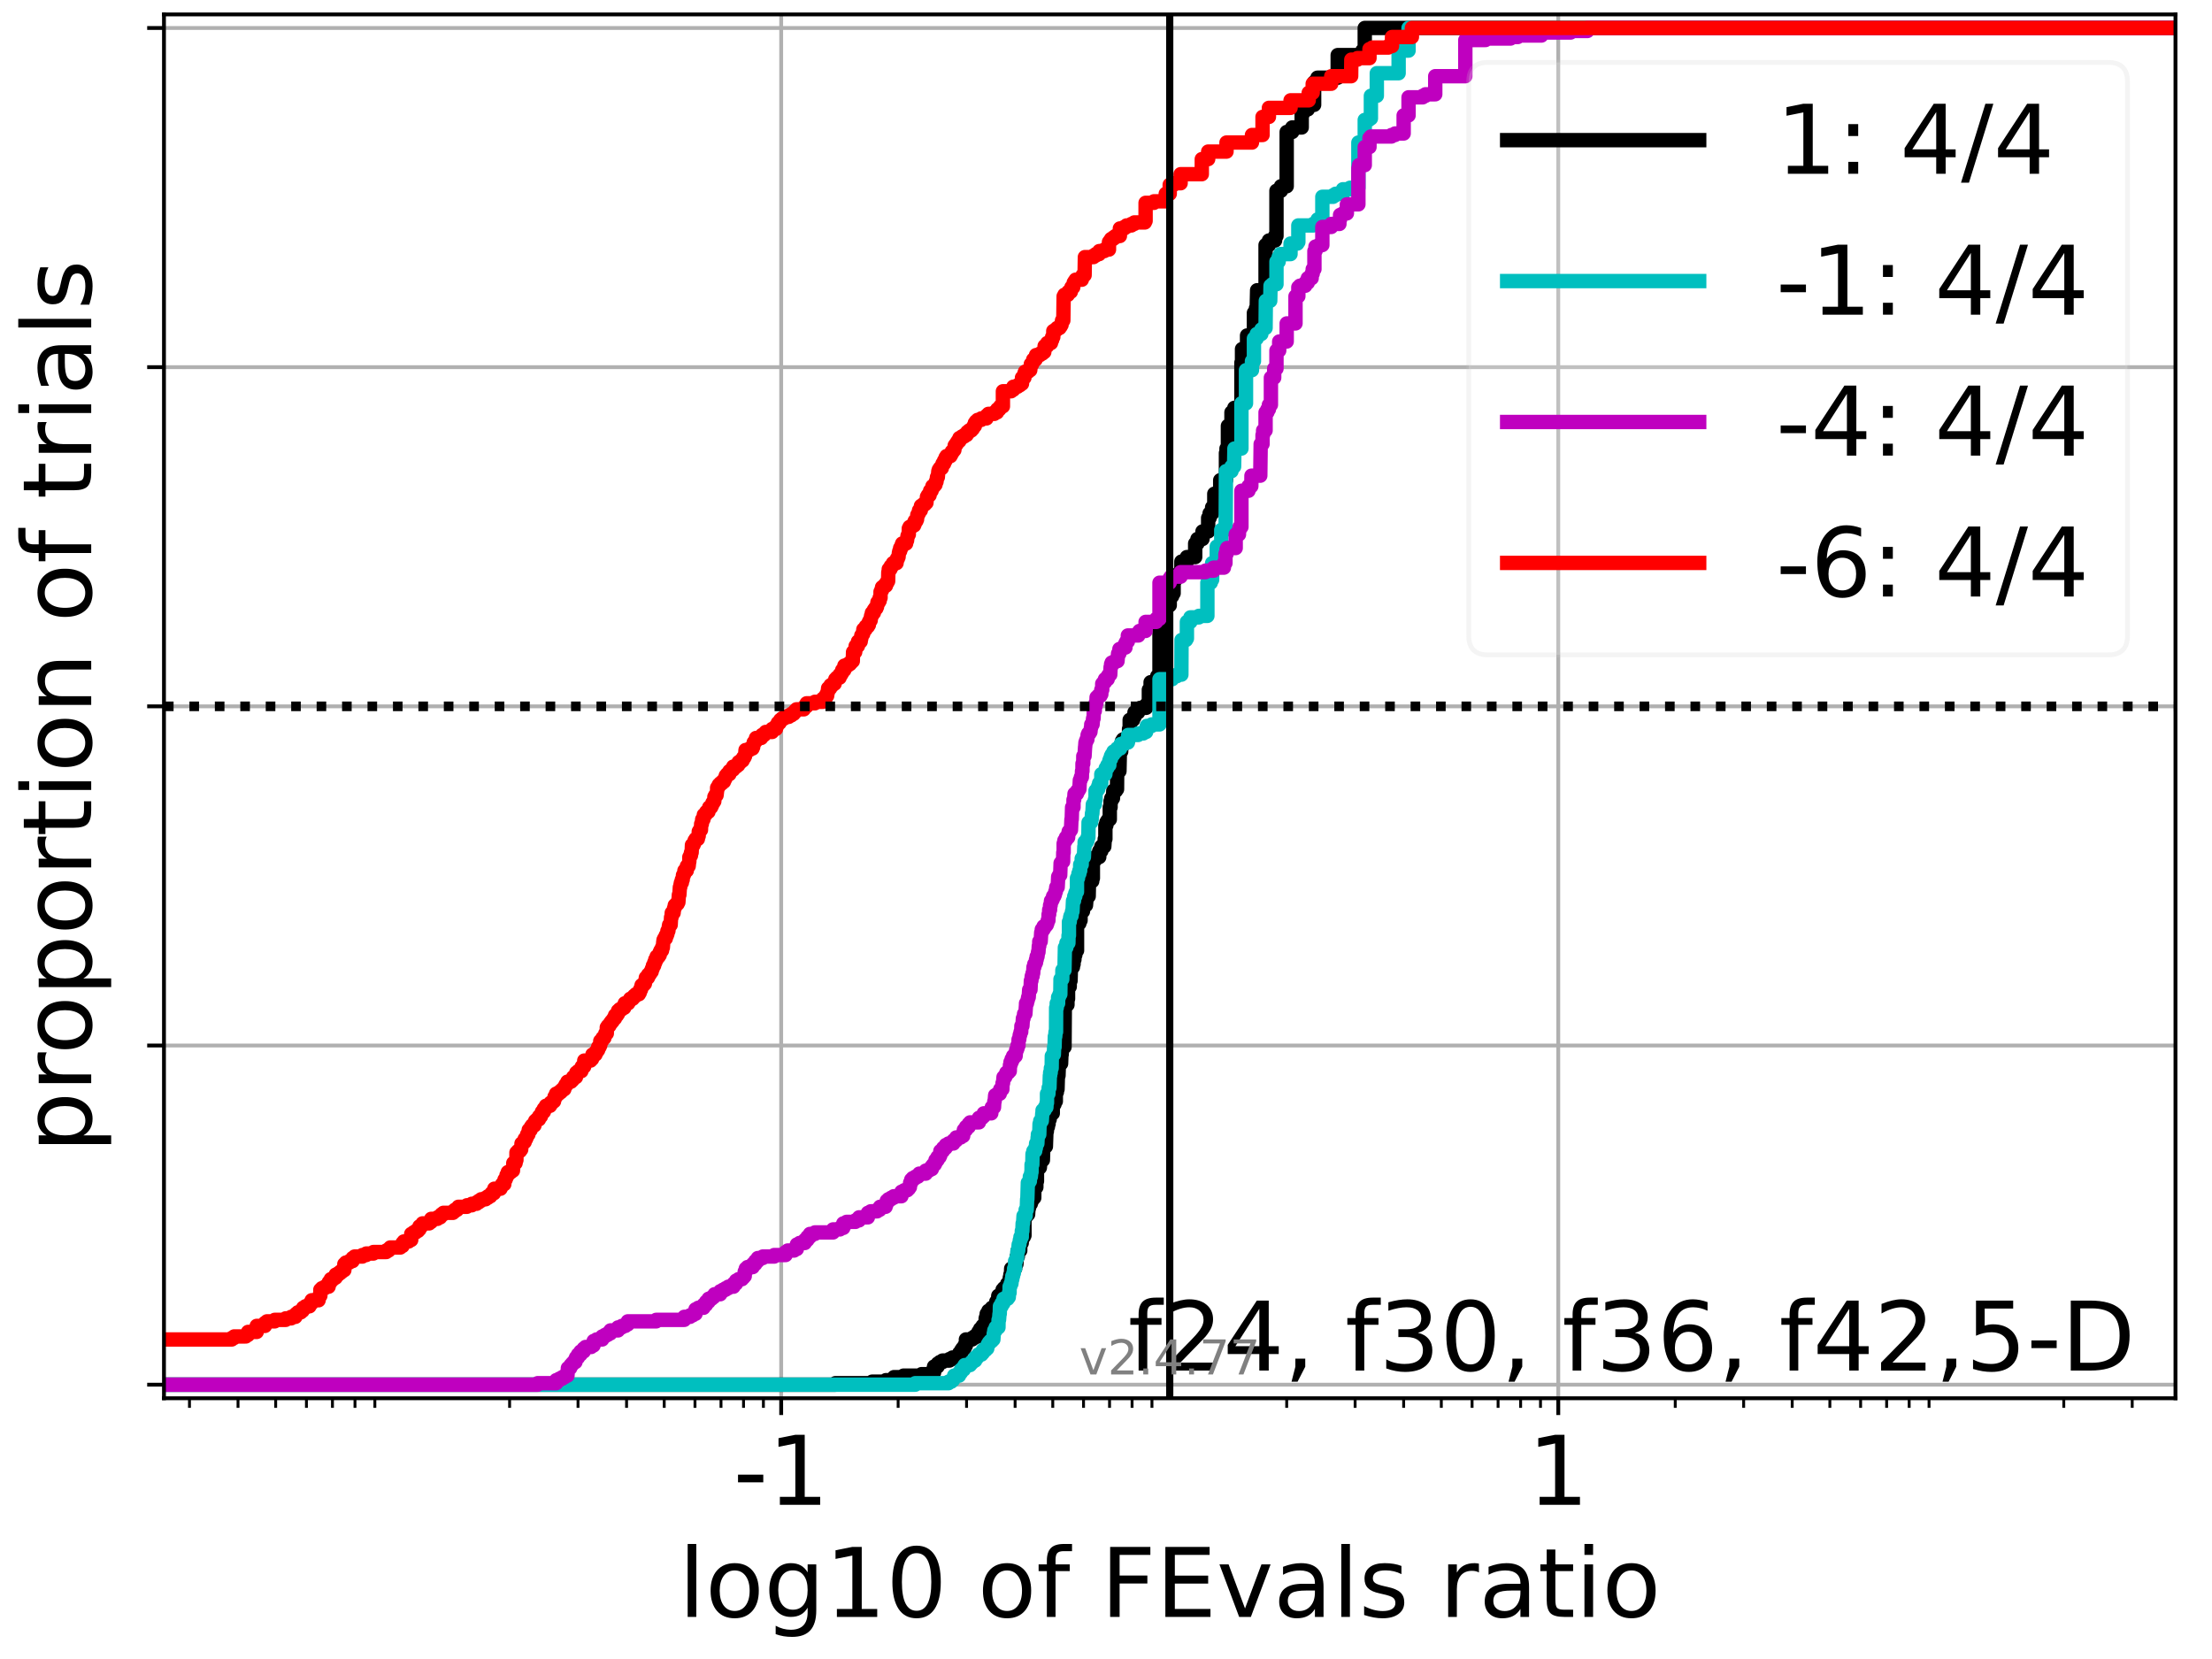 <?xml version="1.0" encoding="utf-8" standalone="no"?>
<!DOCTYPE svg PUBLIC "-//W3C//DTD SVG 1.1//EN"
  "http://www.w3.org/Graphics/SVG/1.1/DTD/svg11.dtd">
<!-- Created with matplotlib (https://matplotlib.org/) -->
<svg height="345.6pt" version="1.1" viewBox="0 0 460.8 345.6" width="460.8pt" xmlns="http://www.w3.org/2000/svg" xmlns:xlink="http://www.w3.org/1999/xlink">
 <defs>
  <style type="text/css">*{stroke-linecap:butt;stroke-linejoin:round;}</style>
 </defs>
 <g id="figure_1">
  <g id="patch_1">
   <path d="M 0 345.6 
L 460.8 345.6 
L 460.8 0 
L 0 0 
z
" style="fill:#ffffff;"/>
  </g>
  <g id="axes_1">
   <g id="patch_2">
    <path d="M 34.16 291.28 
L 453.192 291.28 
L 453.192 3 
L 34.16 3 
z
" style="fill:#ffffff;"/>
   </g>
   <g id="matplotlib.axis_1">
    <g id="xtick_1">
     <g id="line2d_1">
      <path clip-path="url(#p35b4132ed2)" d="M 162.735 291.28 
L 162.735 3 
" style="fill:none;stroke:#b0b0b0;stroke-linecap:square;stroke-width:0.8;"/>
     </g>
     <g id="line2d_2">
      <defs>
       <path d="M 0 0 
L 0 3.5 
" id="m0231788407" style="stroke:#000000;stroke-width:0.8;"/>
      </defs>
      <g>
       <use style="stroke:#000000;stroke-width:0.8;" x="162.735" xlink:href="#m0231788407" y="291.28"/>
      </g>
     </g>
     <g id="text_1">
      <!-- -1 -->
      <g transform="translate(152.764 313.477)scale(0.2 -0.2)">
       <defs>
        <path d="M 4.891 31.391 
L 31.203 31.391 
L 31.203 23.391 
L 4.891 23.391 
z
" id="DejaVuSans-45"/>
        <path d="M 12.406 8.297 
L 28.516 8.297 
L 28.516 63.922 
L 10.984 60.406 
L 10.984 69.391 
L 28.422 72.906 
L 38.281 72.906 
L 38.281 8.297 
L 54.391 8.297 
L 54.391 0 
L 12.406 0 
z
" id="DejaVuSans-49"/>
       </defs>
       <use xlink:href="#DejaVuSans-45"/>
       <use x="36.084" xlink:href="#DejaVuSans-49"/>
      </g>
     </g>
    </g>
    <g id="xtick_2">
     <g id="line2d_3">
      <path clip-path="url(#p35b4132ed2)" d="M 324.617 291.28 
L 324.617 3 
" style="fill:none;stroke:#b0b0b0;stroke-linecap:square;stroke-width:0.8;"/>
     </g>
     <g id="line2d_4">
      <g>
       <use style="stroke:#000000;stroke-width:0.8;" x="324.617" xlink:href="#m0231788407" y="291.28"/>
      </g>
     </g>
     <g id="text_2">
      <!-- 1 -->
      <g transform="translate(318.255 313.477)scale(0.2 -0.2)">
       <use xlink:href="#DejaVuSans-49"/>
      </g>
     </g>
    </g>
    <g id="xtick_3">
     <g id="line2d_5">
      <defs>
       <path d="M 0 0 
L 0 2 
" id="mcdb8803a74" style="stroke:#000000;stroke-width:0.6;"/>
      </defs>
      <g>
       <use style="stroke:#000000;stroke-width:0.6;" x="39.471" xlink:href="#mcdb8803a74" y="291.28"/>
      </g>
     </g>
    </g>
    <g id="xtick_4">
     <g id="line2d_6">
      <g>
       <use style="stroke:#000000;stroke-width:0.6;" x="49.584" xlink:href="#mcdb8803a74" y="291.28"/>
      </g>
     </g>
    </g>
    <g id="xtick_5">
     <g id="line2d_7">
      <g>
       <use style="stroke:#000000;stroke-width:0.6;" x="57.428" xlink:href="#mcdb8803a74" y="291.28"/>
      </g>
     </g>
    </g>
    <g id="xtick_6">
     <g id="line2d_8">
      <g>
       <use style="stroke:#000000;stroke-width:0.6;" x="63.837" xlink:href="#mcdb8803a74" y="291.28"/>
      </g>
     </g>
    </g>
    <g id="xtick_7">
     <g id="line2d_9">
      <g>
       <use style="stroke:#000000;stroke-width:0.6;" x="69.255" xlink:href="#mcdb8803a74" y="291.28"/>
      </g>
     </g>
    </g>
    <g id="xtick_8">
     <g id="line2d_10">
      <g>
       <use style="stroke:#000000;stroke-width:0.6;" x="73.949" xlink:href="#mcdb8803a74" y="291.28"/>
      </g>
     </g>
    </g>
    <g id="xtick_9">
     <g id="line2d_11">
      <g>
       <use style="stroke:#000000;stroke-width:0.6;" x="78.09" xlink:href="#mcdb8803a74" y="291.28"/>
      </g>
     </g>
    </g>
    <g id="xtick_10">
     <g id="line2d_12">
      <g>
       <use style="stroke:#000000;stroke-width:0.6;" x="106.159" xlink:href="#mcdb8803a74" y="291.28"/>
      </g>
     </g>
    </g>
    <g id="xtick_11">
     <g id="line2d_13">
      <g>
       <use style="stroke:#000000;stroke-width:0.6;" x="120.412" xlink:href="#mcdb8803a74" y="291.28"/>
      </g>
     </g>
    </g>
    <g id="xtick_12">
     <g id="line2d_14">
      <g>
       <use style="stroke:#000000;stroke-width:0.6;" x="130.525" xlink:href="#mcdb8803a74" y="291.28"/>
      </g>
     </g>
    </g>
    <g id="xtick_13">
     <g id="line2d_15">
      <g>
       <use style="stroke:#000000;stroke-width:0.6;" x="138.369" xlink:href="#mcdb8803a74" y="291.28"/>
      </g>
     </g>
    </g>
    <g id="xtick_14">
     <g id="line2d_16">
      <g>
       <use style="stroke:#000000;stroke-width:0.6;" x="144.778" xlink:href="#mcdb8803a74" y="291.28"/>
      </g>
     </g>
    </g>
    <g id="xtick_15">
     <g id="line2d_17">
      <g>
       <use style="stroke:#000000;stroke-width:0.6;" x="150.197" xlink:href="#mcdb8803a74" y="291.28"/>
      </g>
     </g>
    </g>
    <g id="xtick_16">
     <g id="line2d_18">
      <g>
       <use style="stroke:#000000;stroke-width:0.6;" x="154.891" xlink:href="#mcdb8803a74" y="291.28"/>
      </g>
     </g>
    </g>
    <g id="xtick_17">
     <g id="line2d_19">
      <g>
       <use style="stroke:#000000;stroke-width:0.6;" x="159.031" xlink:href="#mcdb8803a74" y="291.28"/>
      </g>
     </g>
    </g>
    <g id="xtick_18">
     <g id="line2d_20">
      <g>
       <use style="stroke:#000000;stroke-width:0.6;" x="187.1" xlink:href="#mcdb8803a74" y="291.28"/>
      </g>
     </g>
    </g>
    <g id="xtick_19">
     <g id="line2d_21">
      <g>
       <use style="stroke:#000000;stroke-width:0.6;" x="201.353" xlink:href="#mcdb8803a74" y="291.28"/>
      </g>
     </g>
    </g>
    <g id="xtick_20">
     <g id="line2d_22">
      <g>
       <use style="stroke:#000000;stroke-width:0.6;" x="211.466" xlink:href="#mcdb8803a74" y="291.28"/>
      </g>
     </g>
    </g>
    <g id="xtick_21">
     <g id="line2d_23">
      <g>
       <use style="stroke:#000000;stroke-width:0.6;" x="219.31" xlink:href="#mcdb8803a74" y="291.28"/>
      </g>
     </g>
    </g>
    <g id="xtick_22">
     <g id="line2d_24">
      <g>
       <use style="stroke:#000000;stroke-width:0.6;" x="225.719" xlink:href="#mcdb8803a74" y="291.28"/>
      </g>
     </g>
    </g>
    <g id="xtick_23">
     <g id="line2d_25">
      <g>
       <use style="stroke:#000000;stroke-width:0.6;" x="231.138" xlink:href="#mcdb8803a74" y="291.28"/>
      </g>
     </g>
    </g>
    <g id="xtick_24">
     <g id="line2d_26">
      <g>
       <use style="stroke:#000000;stroke-width:0.6;" x="235.832" xlink:href="#mcdb8803a74" y="291.28"/>
      </g>
     </g>
    </g>
    <g id="xtick_25">
     <g id="line2d_27">
      <g>
       <use style="stroke:#000000;stroke-width:0.6;" x="239.972" xlink:href="#mcdb8803a74" y="291.28"/>
      </g>
     </g>
    </g>
    <g id="xtick_26">
     <g id="line2d_28">
      <g>
       <use style="stroke:#000000;stroke-width:0.6;" x="268.042" xlink:href="#mcdb8803a74" y="291.28"/>
      </g>
     </g>
    </g>
    <g id="xtick_27">
     <g id="line2d_29">
      <g>
       <use style="stroke:#000000;stroke-width:0.6;" x="282.295" xlink:href="#mcdb8803a74" y="291.28"/>
      </g>
     </g>
    </g>
    <g id="xtick_28">
     <g id="line2d_30">
      <g>
       <use style="stroke:#000000;stroke-width:0.6;" x="292.408" xlink:href="#mcdb8803a74" y="291.28"/>
      </g>
     </g>
    </g>
    <g id="xtick_29">
     <g id="line2d_31">
      <g>
       <use style="stroke:#000000;stroke-width:0.6;" x="300.252" xlink:href="#mcdb8803a74" y="291.28"/>
      </g>
     </g>
    </g>
    <g id="xtick_30">
     <g id="line2d_32">
      <g>
       <use style="stroke:#000000;stroke-width:0.6;" x="306.661" xlink:href="#mcdb8803a74" y="291.28"/>
      </g>
     </g>
    </g>
    <g id="xtick_31">
     <g id="line2d_33">
      <g>
       <use style="stroke:#000000;stroke-width:0.6;" x="312.079" xlink:href="#mcdb8803a74" y="291.28"/>
      </g>
     </g>
    </g>
    <g id="xtick_32">
     <g id="line2d_34">
      <g>
       <use style="stroke:#000000;stroke-width:0.6;" x="316.773" xlink:href="#mcdb8803a74" y="291.28"/>
      </g>
     </g>
    </g>
    <g id="xtick_33">
     <g id="line2d_35">
      <g>
       <use style="stroke:#000000;stroke-width:0.6;" x="320.914" xlink:href="#mcdb8803a74" y="291.28"/>
      </g>
     </g>
    </g>
    <g id="xtick_34">
     <g id="line2d_36">
      <g>
       <use style="stroke:#000000;stroke-width:0.6;" x="348.983" xlink:href="#mcdb8803a74" y="291.28"/>
      </g>
     </g>
    </g>
    <g id="xtick_35">
     <g id="line2d_37">
      <g>
       <use style="stroke:#000000;stroke-width:0.6;" x="363.236" xlink:href="#mcdb8803a74" y="291.28"/>
      </g>
     </g>
    </g>
    <g id="xtick_36">
     <g id="line2d_38">
      <g>
       <use style="stroke:#000000;stroke-width:0.6;" x="373.349" xlink:href="#mcdb8803a74" y="291.28"/>
      </g>
     </g>
    </g>
    <g id="xtick_37">
     <g id="line2d_39">
      <g>
       <use style="stroke:#000000;stroke-width:0.6;" x="381.193" xlink:href="#mcdb8803a74" y="291.28"/>
      </g>
     </g>
    </g>
    <g id="xtick_38">
     <g id="line2d_40">
      <g>
       <use style="stroke:#000000;stroke-width:0.6;" x="387.602" xlink:href="#mcdb8803a74" y="291.28"/>
      </g>
     </g>
    </g>
    <g id="xtick_39">
     <g id="line2d_41">
      <g>
       <use style="stroke:#000000;stroke-width:0.6;" x="393.021" xlink:href="#mcdb8803a74" y="291.28"/>
      </g>
     </g>
    </g>
    <g id="xtick_40">
     <g id="line2d_42">
      <g>
       <use style="stroke:#000000;stroke-width:0.6;" x="397.715" xlink:href="#mcdb8803a74" y="291.28"/>
      </g>
     </g>
    </g>
    <g id="xtick_41">
     <g id="line2d_43">
      <g>
       <use style="stroke:#000000;stroke-width:0.6;" x="401.855" xlink:href="#mcdb8803a74" y="291.28"/>
      </g>
     </g>
    </g>
    <g id="xtick_42">
     <g id="line2d_44">
      <g>
       <use style="stroke:#000000;stroke-width:0.6;" x="429.924" xlink:href="#mcdb8803a74" y="291.28"/>
      </g>
     </g>
    </g>
    <g id="xtick_43">
     <g id="line2d_45">
      <g>
       <use style="stroke:#000000;stroke-width:0.6;" x="444.178" xlink:href="#mcdb8803a74" y="291.28"/>
      </g>
     </g>
    </g>
    <g id="text_3">
     <!-- log10 of FEvals ratio -->
     <g transform="translate(141.371 336.833)scale(0.2 -0.2)">
      <defs>
       <path d="M 9.422 75.984 
L 18.406 75.984 
L 18.406 0 
L 9.422 0 
z
" id="DejaVuSans-108"/>
       <path d="M 30.609 48.391 
Q 23.391 48.391 19.188 42.75 
Q 14.984 37.109 14.984 27.297 
Q 14.984 17.484 19.156 11.844 
Q 23.344 6.203 30.609 6.203 
Q 37.797 6.203 41.984 11.859 
Q 46.188 17.531 46.188 27.297 
Q 46.188 37.016 41.984 42.703 
Q 37.797 48.391 30.609 48.391 
z
M 30.609 56 
Q 42.328 56 49.016 48.375 
Q 55.719 40.766 55.719 27.297 
Q 55.719 13.875 49.016 6.219 
Q 42.328 -1.422 30.609 -1.422 
Q 18.844 -1.422 12.172 6.219 
Q 5.516 13.875 5.516 27.297 
Q 5.516 40.766 12.172 48.375 
Q 18.844 56 30.609 56 
z
" id="DejaVuSans-111"/>
       <path d="M 45.406 27.984 
Q 45.406 37.75 41.375 43.109 
Q 37.359 48.484 30.078 48.484 
Q 22.859 48.484 18.828 43.109 
Q 14.797 37.75 14.797 27.984 
Q 14.797 18.266 18.828 12.891 
Q 22.859 7.516 30.078 7.516 
Q 37.359 7.516 41.375 12.891 
Q 45.406 18.266 45.406 27.984 
z
M 54.391 6.781 
Q 54.391 -7.172 48.188 -13.984 
Q 42 -20.797 29.203 -20.797 
Q 24.469 -20.797 20.266 -20.094 
Q 16.062 -19.391 12.109 -17.922 
L 12.109 -9.188 
Q 16.062 -11.328 19.922 -12.344 
Q 23.781 -13.375 27.781 -13.375 
Q 36.625 -13.375 41.016 -8.766 
Q 45.406 -4.156 45.406 5.172 
L 45.406 9.625 
Q 42.625 4.781 38.281 2.391 
Q 33.938 0 27.875 0 
Q 17.828 0 11.672 7.656 
Q 5.516 15.328 5.516 27.984 
Q 5.516 40.672 11.672 48.328 
Q 17.828 56 27.875 56 
Q 33.938 56 38.281 53.609 
Q 42.625 51.219 45.406 46.391 
L 45.406 54.688 
L 54.391 54.688 
z
" id="DejaVuSans-103"/>
       <path d="M 31.781 66.406 
Q 24.172 66.406 20.328 58.906 
Q 16.5 51.422 16.5 36.375 
Q 16.5 21.391 20.328 13.891 
Q 24.172 6.391 31.781 6.391 
Q 39.453 6.391 43.281 13.891 
Q 47.125 21.391 47.125 36.375 
Q 47.125 51.422 43.281 58.906 
Q 39.453 66.406 31.781 66.406 
z
M 31.781 74.219 
Q 44.047 74.219 50.516 64.516 
Q 56.984 54.828 56.984 36.375 
Q 56.984 17.969 50.516 8.266 
Q 44.047 -1.422 31.781 -1.422 
Q 19.531 -1.422 13.062 8.266 
Q 6.594 17.969 6.594 36.375 
Q 6.594 54.828 13.062 64.516 
Q 19.531 74.219 31.781 74.219 
z
" id="DejaVuSans-48"/>
       <path id="DejaVuSans-32"/>
       <path d="M 37.109 75.984 
L 37.109 68.5 
L 28.516 68.5 
Q 23.688 68.5 21.797 66.547 
Q 19.922 64.594 19.922 59.516 
L 19.922 54.688 
L 34.719 54.688 
L 34.719 47.703 
L 19.922 47.703 
L 19.922 0 
L 10.891 0 
L 10.891 47.703 
L 2.297 47.703 
L 2.297 54.688 
L 10.891 54.688 
L 10.891 58.5 
Q 10.891 67.625 15.141 71.797 
Q 19.391 75.984 28.609 75.984 
z
" id="DejaVuSans-102"/>
       <path d="M 9.812 72.906 
L 51.703 72.906 
L 51.703 64.594 
L 19.672 64.594 
L 19.672 43.109 
L 48.578 43.109 
L 48.578 34.812 
L 19.672 34.812 
L 19.672 0 
L 9.812 0 
z
" id="DejaVuSans-70"/>
       <path d="M 9.812 72.906 
L 55.906 72.906 
L 55.906 64.594 
L 19.672 64.594 
L 19.672 43.016 
L 54.391 43.016 
L 54.391 34.719 
L 19.672 34.719 
L 19.672 8.297 
L 56.781 8.297 
L 56.781 0 
L 9.812 0 
z
" id="DejaVuSans-69"/>
       <path d="M 2.984 54.688 
L 12.5 54.688 
L 29.594 8.797 
L 46.688 54.688 
L 56.203 54.688 
L 35.688 0 
L 23.484 0 
z
" id="DejaVuSans-118"/>
       <path d="M 34.281 27.484 
Q 23.391 27.484 19.188 25 
Q 14.984 22.516 14.984 16.5 
Q 14.984 11.719 18.141 8.906 
Q 21.297 6.109 26.703 6.109 
Q 34.188 6.109 38.703 11.406 
Q 43.219 16.703 43.219 25.484 
L 43.219 27.484 
z
M 52.203 31.203 
L 52.203 0 
L 43.219 0 
L 43.219 8.297 
Q 40.141 3.328 35.547 0.953 
Q 30.953 -1.422 24.312 -1.422 
Q 15.922 -1.422 10.953 3.297 
Q 6 8.016 6 15.922 
Q 6 25.141 12.172 29.828 
Q 18.359 34.516 30.609 34.516 
L 43.219 34.516 
L 43.219 35.406 
Q 43.219 41.609 39.141 45 
Q 35.062 48.391 27.688 48.391 
Q 23 48.391 18.547 47.266 
Q 14.109 46.141 10.016 43.891 
L 10.016 52.203 
Q 14.938 54.109 19.578 55.047 
Q 24.219 56 28.609 56 
Q 40.484 56 46.344 49.844 
Q 52.203 43.703 52.203 31.203 
z
" id="DejaVuSans-97"/>
       <path d="M 44.281 53.078 
L 44.281 44.578 
Q 40.484 46.531 36.375 47.5 
Q 32.281 48.484 27.875 48.484 
Q 21.188 48.484 17.844 46.438 
Q 14.5 44.391 14.5 40.281 
Q 14.5 37.156 16.891 35.375 
Q 19.281 33.594 26.516 31.984 
L 29.594 31.297 
Q 39.156 29.25 43.188 25.516 
Q 47.219 21.781 47.219 15.094 
Q 47.219 7.469 41.188 3.016 
Q 35.156 -1.422 24.609 -1.422 
Q 20.219 -1.422 15.453 -0.562 
Q 10.688 0.297 5.422 2 
L 5.422 11.281 
Q 10.406 8.688 15.234 7.391 
Q 20.062 6.109 24.812 6.109 
Q 31.156 6.109 34.562 8.281 
Q 37.984 10.453 37.984 14.406 
Q 37.984 18.062 35.516 20.016 
Q 33.062 21.969 24.703 23.781 
L 21.578 24.516 
Q 13.234 26.266 9.516 29.906 
Q 5.812 33.547 5.812 39.891 
Q 5.812 47.609 11.281 51.797 
Q 16.75 56 26.812 56 
Q 31.781 56 36.172 55.266 
Q 40.578 54.547 44.281 53.078 
z
" id="DejaVuSans-115"/>
       <path d="M 41.109 46.297 
Q 39.594 47.172 37.812 47.578 
Q 36.031 48 33.891 48 
Q 26.266 48 22.188 43.047 
Q 18.109 38.094 18.109 28.812 
L 18.109 0 
L 9.078 0 
L 9.078 54.688 
L 18.109 54.688 
L 18.109 46.188 
Q 20.953 51.172 25.484 53.578 
Q 30.031 56 36.531 56 
Q 37.453 56 38.578 55.875 
Q 39.703 55.766 41.062 55.516 
z
" id="DejaVuSans-114"/>
       <path d="M 18.312 70.219 
L 18.312 54.688 
L 36.812 54.688 
L 36.812 47.703 
L 18.312 47.703 
L 18.312 18.016 
Q 18.312 11.328 20.141 9.422 
Q 21.969 7.516 27.594 7.516 
L 36.812 7.516 
L 36.812 0 
L 27.594 0 
Q 17.188 0 13.234 3.875 
Q 9.281 7.766 9.281 18.016 
L 9.281 47.703 
L 2.688 47.703 
L 2.688 54.688 
L 9.281 54.688 
L 9.281 70.219 
z
" id="DejaVuSans-116"/>
       <path d="M 9.422 54.688 
L 18.406 54.688 
L 18.406 0 
L 9.422 0 
z
M 9.422 75.984 
L 18.406 75.984 
L 18.406 64.594 
L 9.422 64.594 
z
" id="DejaVuSans-105"/>
      </defs>
      <use xlink:href="#DejaVuSans-108"/>
      <use x="27.783" xlink:href="#DejaVuSans-111"/>
      <use x="88.965" xlink:href="#DejaVuSans-103"/>
      <use x="152.441" xlink:href="#DejaVuSans-49"/>
      <use x="216.064" xlink:href="#DejaVuSans-48"/>
      <use x="279.688" xlink:href="#DejaVuSans-32"/>
      <use x="311.475" xlink:href="#DejaVuSans-111"/>
      <use x="372.656" xlink:href="#DejaVuSans-102"/>
      <use x="407.861" xlink:href="#DejaVuSans-32"/>
      <use x="439.648" xlink:href="#DejaVuSans-70"/>
      <use x="497.168" xlink:href="#DejaVuSans-69"/>
      <use x="560.352" xlink:href="#DejaVuSans-118"/>
      <use x="619.531" xlink:href="#DejaVuSans-97"/>
      <use x="680.811" xlink:href="#DejaVuSans-108"/>
      <use x="708.594" xlink:href="#DejaVuSans-115"/>
      <use x="760.693" xlink:href="#DejaVuSans-32"/>
      <use x="792.48" xlink:href="#DejaVuSans-114"/>
      <use x="833.594" xlink:href="#DejaVuSans-97"/>
      <use x="894.873" xlink:href="#DejaVuSans-116"/>
      <use x="934.082" xlink:href="#DejaVuSans-105"/>
      <use x="961.865" xlink:href="#DejaVuSans-111"/>
     </g>
    </g>
   </g>
   <g id="matplotlib.axis_2">
    <g id="ytick_1">
     <g id="line2d_46">
      <path clip-path="url(#p35b4132ed2)" d="M 34.16 288.454 
L 453.192 288.454 
" style="fill:none;stroke:#b0b0b0;stroke-linecap:square;stroke-width:0.8;"/>
     </g>
     <g id="line2d_47">
      <defs>
       <path d="M 0 0 
L -3.5 0 
" id="md0d3e1b17d" style="stroke:#000000;stroke-width:0.8;"/>
      </defs>
      <g>
       <use style="stroke:#000000;stroke-width:0.8;" x="34.16" xlink:href="#md0d3e1b17d" y="288.454"/>
      </g>
     </g>
    </g>
    <g id="ytick_2">
     <g id="line2d_48">
      <path clip-path="url(#p35b4132ed2)" d="M 34.16 217.797 
L 453.192 217.797 
" style="fill:none;stroke:#b0b0b0;stroke-linecap:square;stroke-width:0.8;"/>
     </g>
     <g id="line2d_49">
      <g>
       <use style="stroke:#000000;stroke-width:0.8;" x="34.16" xlink:href="#md0d3e1b17d" y="217.797"/>
      </g>
     </g>
    </g>
    <g id="ytick_3">
     <g id="line2d_50">
      <path clip-path="url(#p35b4132ed2)" d="M 34.16 147.14 
L 453.192 147.14 
" style="fill:none;stroke:#b0b0b0;stroke-linecap:square;stroke-width:0.8;"/>
     </g>
     <g id="line2d_51">
      <g>
       <use style="stroke:#000000;stroke-width:0.8;" x="34.16" xlink:href="#md0d3e1b17d" y="147.14"/>
      </g>
     </g>
    </g>
    <g id="ytick_4">
     <g id="line2d_52">
      <path clip-path="url(#p35b4132ed2)" d="M 34.16 76.483 
L 453.192 76.483 
" style="fill:none;stroke:#b0b0b0;stroke-linecap:square;stroke-width:0.8;"/>
     </g>
     <g id="line2d_53">
      <g>
       <use style="stroke:#000000;stroke-width:0.8;" x="34.16" xlink:href="#md0d3e1b17d" y="76.483"/>
      </g>
     </g>
    </g>
    <g id="ytick_5">
     <g id="line2d_54">
      <path clip-path="url(#p35b4132ed2)" d="M 34.16 5.826 
L 453.192 5.826 
" style="fill:none;stroke:#b0b0b0;stroke-linecap:square;stroke-width:0.8;"/>
     </g>
     <g id="line2d_55">
      <g>
       <use style="stroke:#000000;stroke-width:0.8;" x="34.16" xlink:href="#md0d3e1b17d" y="5.826"/>
      </g>
     </g>
    </g>
    <g id="text_4">
     <!-- proportion of trials -->
     <g transform="translate(19.001 240.146)rotate(-90)scale(0.2 -0.2)">
      <defs>
       <path d="M 18.109 8.203 
L 18.109 -20.797 
L 9.078 -20.797 
L 9.078 54.688 
L 18.109 54.688 
L 18.109 46.391 
Q 20.953 51.266 25.266 53.625 
Q 29.594 56 35.594 56 
Q 45.562 56 51.781 48.094 
Q 58.016 40.188 58.016 27.297 
Q 58.016 14.406 51.781 6.484 
Q 45.562 -1.422 35.594 -1.422 
Q 29.594 -1.422 25.266 0.953 
Q 20.953 3.328 18.109 8.203 
z
M 48.688 27.297 
Q 48.688 37.203 44.609 42.844 
Q 40.531 48.484 33.406 48.484 
Q 26.266 48.484 22.188 42.844 
Q 18.109 37.203 18.109 27.297 
Q 18.109 17.391 22.188 11.75 
Q 26.266 6.109 33.406 6.109 
Q 40.531 6.109 44.609 11.75 
Q 48.688 17.391 48.688 27.297 
z
" id="DejaVuSans-112"/>
       <path d="M 54.891 33.016 
L 54.891 0 
L 45.906 0 
L 45.906 32.719 
Q 45.906 40.484 42.875 44.328 
Q 39.844 48.188 33.797 48.188 
Q 26.516 48.188 22.312 43.547 
Q 18.109 38.922 18.109 30.906 
L 18.109 0 
L 9.078 0 
L 9.078 54.688 
L 18.109 54.688 
L 18.109 46.188 
Q 21.344 51.125 25.703 53.562 
Q 30.078 56 35.797 56 
Q 45.219 56 50.047 50.172 
Q 54.891 44.344 54.891 33.016 
z
" id="DejaVuSans-110"/>
      </defs>
      <use xlink:href="#DejaVuSans-112"/>
      <use x="63.477" xlink:href="#DejaVuSans-114"/>
      <use x="102.34" xlink:href="#DejaVuSans-111"/>
      <use x="163.521" xlink:href="#DejaVuSans-112"/>
      <use x="226.998" xlink:href="#DejaVuSans-111"/>
      <use x="288.18" xlink:href="#DejaVuSans-114"/>
      <use x="329.293" xlink:href="#DejaVuSans-116"/>
      <use x="368.502" xlink:href="#DejaVuSans-105"/>
      <use x="396.285" xlink:href="#DejaVuSans-111"/>
      <use x="457.467" xlink:href="#DejaVuSans-110"/>
      <use x="520.846" xlink:href="#DejaVuSans-32"/>
      <use x="552.633" xlink:href="#DejaVuSans-111"/>
      <use x="613.814" xlink:href="#DejaVuSans-102"/>
      <use x="649.02" xlink:href="#DejaVuSans-32"/>
      <use x="680.807" xlink:href="#DejaVuSans-116"/>
      <use x="720.016" xlink:href="#DejaVuSans-114"/>
      <use x="761.129" xlink:href="#DejaVuSans-105"/>
      <use x="788.912" xlink:href="#DejaVuSans-97"/>
      <use x="850.191" xlink:href="#DejaVuSans-108"/>
      <use x="877.975" xlink:href="#DejaVuSans-115"/>
     </g>
    </g>
   </g>
   <g id="line2d_56">
    <path clip-path="url(#p35b4132ed2)" d="M 34.16 288.454 
L 174.039 288.454 
L 174.039 288.14 
L 181.682 288.14 
L 181.682 287.826 
L 184.558 287.826 
L 184.558 287.512 
L 186.232 287.512 
L 186.232 286.884 
L 188.216 286.884 
L 188.216 286.57 
L 191.996 286.57 
L 191.996 286.256 
L 193.863 286.256 
L 193.863 285.941 
L 194.58 285.941 
L 194.58 284.685 
L 195.313 284.685 
L 195.346 284.057 
L 195.778 284.057 
L 195.778 283.743 
L 196.345 283.743 
L 196.345 283.429 
L 197.776 283.429 
L 197.776 283.115 
L 198.405 283.115 
L 198.405 282.801 
L 199.638 282.801 
L 199.638 282.487 
L 199.84 282.487 
L 199.84 281.859 
L 200.272 281.859 
L 200.272 281.231 
L 200.485 281.231 
L 200.485 280.917 
L 200.917 280.917 
L 200.917 280.289 
L 201.219 280.289 
L 201.219 279.033 
L 202.515 279.033 
L 202.515 278.719 
L 202.989 278.719 
L 202.989 278.405 
L 203.824 278.405 
L 203.824 277.463 
L 204.189 277.463 
L 204.189 276.835 
L 204.693 276.835 
L 204.693 276.207 
L 205.283 276.207 
L 205.337 274.636 
L 205.425 274.636 
L 205.425 274.322 
L 205.549 274.322 
L 205.549 273.694 
L 205.865 273.694 
L 205.904 273.066 
L 206.61 273.066 
L 206.61 272.438 
L 207.482 272.438 
L 207.54 271.182 
L 207.888 271.182 
L 207.964 269.926 
L 208.861 269.926 
L 208.861 268.67 
L 209.122 268.67 
L 209.122 268.356 
L 209.751 268.356 
L 209.831 267.414 
L 210.314 267.414 
L 210.359 266.158 
L 210.476 266.158 
L 210.476 265.529 
L 210.598 265.529 
L 210.649 264.273 
L 211.466 264.273 
L 211.466 263.331 
L 211.738 263.331 
L 211.819 261.761 
L 212.033 261.761 
L 212.033 260.505 
L 212.537 260.505 
L 212.537 259.249 
L 212.658 259.249 
L 212.658 258.935 
L 212.845 258.935 
L 212.845 257.679 
L 213.269 257.679 
L 213.269 257.365 
L 213.412 257.365 
L 213.412 253.596 
L 213.664 253.596 
L 213.664 253.282 
L 213.891 253.282 
L 213.891 252.968 
L 214.172 252.968 
L 214.252 251.712 
L 214.343 251.712 
L 214.343 250.77 
L 214.739 250.77 
L 214.739 250.142 
L 214.984 250.142 
L 214.984 249.828 
L 215.17 249.828 
L 215.17 249.514 
L 215.45 249.514 
L 215.472 247.316 
L 215.887 247.316 
L 215.887 246.06 
L 216.017 246.06 
L 216.017 243.233 
L 216.62 243.233 
L 216.684 242.291 
L 216.798 242.291 
L 216.798 241.663 
L 217.251 241.663 
L 217.339 238.837 
L 217.875 238.837 
L 217.984 235.697 
L 218.077 235.697 
L 218.077 234.755 
L 218.291 234.755 
L 218.291 234.126 
L 218.442 234.126 
L 218.442 233.184 
L 218.665 233.184 
L 218.665 231.928 
L 219.31 231.928 
L 219.31 230.044 
L 219.664 230.044 
L 219.664 229.416 
L 219.944 229.416 
L 219.944 227.532 
L 220.157 227.532 
L 220.157 226.904 
L 220.3 226.904 
L 220.381 224.077 
L 220.502 224.077 
L 220.589 221.565 
L 221.042 221.565 
L 221.113 219.681 
L 221.168 219.681 
L 221.226 218.111 
L 221.76 218.111 
L 221.822 209.318 
L 222.369 209.318 
L 222.369 208.062 
L 222.492 208.062 
L 222.492 205.55 
L 222.842 205.55 
L 222.842 204.294 
L 223.014 204.294 
L 223.086 201.781 
L 223.177 201.781 
L 223.177 201.467 
L 223.506 201.467 
L 223.506 200.839 
L 223.647 200.839 
L 223.647 199.897 
L 223.819 199.897 
L 223.852 198.955 
L 224.004 198.955 
L 224.004 198.013 
L 224.365 198.013 
L 224.365 192.36 
L 224.851 192.36 
L 224.851 191.732 
L 225.097 191.732 
L 225.097 189.848 
L 225.598 189.848 
L 225.598 189.22 
L 225.719 189.22 
L 225.719 188.592 
L 226.225 188.592 
L 226.331 187.336 
L 226.364 187.336 
L 226.364 186.708 
L 226.79 186.708 
L 226.856 183.568 
L 227.522 183.568 
L 227.522 182.939 
L 227.665 182.939 
L 227.665 179.171 
L 228.145 179.171 
L 228.145 178.543 
L 228.992 178.543 
L 228.992 177.287 
L 229.423 177.287 
L 229.423 176.345 
L 230.045 176.345 
L 230.14 174.775 
L 230.27 174.775 
L 230.27 171.948 
L 230.472 171.948 
L 230.472 171.32 
L 230.656 171.32 
L 230.656 171.006 
L 230.873 171.006 
L 230.873 170.692 
L 231.19 170.692 
L 231.19 168.18 
L 231.35 168.18 
L 231.35 166.924 
L 231.504 166.924 
L 231.504 166.296 
L 231.848 166.296 
L 231.922 164.726 
L 232.482 164.726 
L 232.482 164.412 
L 232.695 164.412 
L 232.728 160.643 
L 233.199 160.643 
L 233.29 156.561 
L 233.563 156.561 
L 233.563 155.619 
L 233.733 155.619 
L 233.733 154.363 
L 233.931 154.363 
L 233.931 154.049 
L 235.059 154.049 
L 235.059 153.421 
L 235.199 153.421 
L 235.199 151.85 
L 235.333 151.85 
L 235.333 149.966 
L 236.046 149.966 
L 236.046 149.338 
L 236.338 149.338 
L 236.338 148.396 
L 237.095 148.396 
L 237.095 147.768 
L 237.571 147.768 
L 237.571 147.454 
L 238.763 147.454 
L 238.763 146.826 
L 239.104 146.826 
L 239.104 146.512 
L 239.331 146.512 
L 239.331 143.686 
L 239.692 143.686 
L 239.692 142.116 
L 241.071 142.116 
L 241.071 140.859 
L 241.545 140.859 
L 241.545 131.438 
L 242.113 131.438 
L 242.158 129.868 
L 242.398 129.868 
L 242.398 128.926 
L 242.849 128.926 
L 242.849 126.1 
L 243.676 126.1 
L 243.676 124.216 
L 244.168 124.216 
L 244.168 123.588 
L 244.484 123.588 
L 244.484 120.761 
L 244.91 120.761 
L 244.91 119.819 
L 245.945 119.819 
L 245.945 118.877 
L 246.101 118.877 
L 246.101 116.993 
L 247.254 116.993 
L 247.254 116.051 
L 248.978 116.051 
L 248.978 113.225 
L 249.452 113.225 
L 249.452 112.283 
L 250.501 112.283 
L 250.501 110.712 
L 251.683 110.712 
L 251.683 107.886 
L 251.986 107.886 
L 251.986 106.944 
L 252.51 106.944 
L 252.51 105.688 
L 252.962 105.688 
L 252.962 102.862 
L 254.195 102.862 
L 254.195 100.035 
L 255.387 100.035 
L 255.387 94.383 
L 255.504 94.383 
L 255.504 93.441 
L 255.798 93.441 
L 255.798 88.73 
L 256.539 88.73 
L 256.539 85.904 
L 257.139 85.904 
L 257.139 84.962 
L 258.612 84.962 
L 258.612 75.541 
L 258.737 75.541 
L 258.737 72.715 
L 259.787 72.715 
L 259.787 69.888 
L 261.217 69.888 
L 261.217 65.178 
L 261.633 65.178 
L 261.633 64.236 
L 261.796 64.236 
L 261.883 60.468 
L 263.642 60.468 
L 263.642 51.047 
L 264.338 51.047 
L 264.338 50.105 
L 265.617 50.105 
L 265.617 49.162 
L 265.911 49.162 
L 265.911 39.742 
L 266.85 39.742 
L 266.85 38.799 
L 268.042 38.799 
L 268.042 27.494 
L 269.194 27.494 
L 269.194 26.552 
L 271.168 26.552 
L 271.168 23.726 
L 271.392 23.726 
L 271.392 22.784 
L 272.442 22.784 
L 272.442 21.842 
L 273.755 21.842 
L 273.755 17.131 
L 274.451 17.131 
L 274.451 16.189 
L 278.668 16.189 
L 278.668 11.479 
L 283.823 11.479 
L 283.823 10.537 
L 284.304 10.537 
L 284.304 5.826 
L 453.192 5.826 
L 453.192 5.826 
" style="fill:none;stroke:#000000;stroke-linecap:square;stroke-width:3;"/>
   </g>
   <g id="line2d_57">
    <path clip-path="url(#p35b4132ed2)" style="fill:none;stroke:#000000;stroke-linecap:square;stroke-width:3;"/>
   </g>
   <g id="line2d_58">
    <path clip-path="url(#p35b4132ed2)" d="M 34.16 288.454 
L 190.66 288.454 
L 190.66 288.14 
L 197.593 288.14 
L 197.593 287.826 
L 198.181 287.826 
L 198.181 287.512 
L 198.54 287.512 
L 198.54 287.198 
L 198.709 287.198 
L 198.763 286.57 
L 199.791 286.57 
L 199.791 285.941 
L 200.201 285.941 
L 200.201 285.313 
L 200.772 285.313 
L 200.772 284.685 
L 200.959 284.685 
L 200.959 284.371 
L 202.075 284.371 
L 202.075 284.057 
L 202.344 284.057 
L 202.344 283.743 
L 202.673 283.743 
L 202.673 283.429 
L 203.157 283.429 
L 203.157 282.801 
L 203.586 282.801 
L 203.586 282.487 
L 203.779 282.487 
L 203.779 282.173 
L 204.476 282.173 
L 204.476 281.859 
L 204.75 281.859 
L 204.75 281.231 
L 205.344 281.231 
L 205.344 280.917 
L 205.663 280.917 
L 205.663 280.289 
L 205.821 280.289 
L 205.821 279.975 
L 206.015 279.975 
L 206.015 279.661 
L 206.285 279.661 
L 206.285 279.347 
L 206.643 279.347 
L 206.643 279.033 
L 206.937 279.033 
L 207.018 277.777 
L 207.066 277.777 
L 207.131 277.149 
L 207.421 277.149 
L 207.421 276.521 
L 207.998 276.521 
L 208.019 274.95 
L 208.116 274.95 
L 208.213 273.694 
L 208.268 273.694 
L 208.304 272.124 
L 208.653 272.124 
L 208.653 271.496 
L 209.029 271.496 
L 209.056 270.554 
L 209.913 270.554 
L 209.913 270.24 
L 210.145 270.24 
L 210.194 269.298 
L 210.314 269.298 
L 210.314 268.042 
L 210.447 268.042 
L 210.553 267.414 
L 210.694 267.414 
L 210.787 266.472 
L 210.885 266.472 
L 210.885 265.844 
L 211.03 265.844 
L 211.107 265.215 
L 211.207 265.215 
L 211.254 264.273 
L 211.466 264.273 
L 211.466 262.703 
L 211.634 262.703 
L 211.728 262.075 
L 211.882 262.075 
L 211.923 260.819 
L 211.997 260.819 
L 211.997 260.505 
L 212.111 260.505 
L 212.214 259.249 
L 212.356 259.249 
L 212.456 258.307 
L 212.582 258.307 
L 212.582 257.679 
L 212.854 257.679 
L 212.865 256.423 
L 212.978 256.423 
L 213.039 254.852 
L 213.127 254.852 
L 213.224 253.282 
L 213.664 253.282 
L 213.664 252.026 
L 213.891 252.026 
L 213.97 249.828 
L 214.017 249.828 
L 214.12 246.374 
L 214.357 246.374 
L 214.357 246.06 
L 214.54 246.06 
L 214.54 245.118 
L 214.739 245.118 
L 214.832 244.175 
L 214.885 244.175 
L 214.898 242.605 
L 215.052 242.605 
L 215.093 240.407 
L 215.17 240.407 
L 215.27 239.779 
L 215.649 239.779 
L 215.649 239.151 
L 215.792 239.151 
L 215.843 238.209 
L 216.101 238.209 
L 216.16 236.953 
L 216.213 236.953 
L 216.213 236.325 
L 216.497 236.325 
L 216.559 234.126 
L 216.69 234.126 
L 216.705 233.498 
L 217.028 233.498 
L 217.126 231.928 
L 217.179 231.928 
L 217.179 231.3 
L 217.595 231.3 
L 217.666 230.672 
L 217.984 230.672 
L 218.025 229.73 
L 218.11 229.73 
L 218.11 227.846 
L 218.407 227.846 
L 218.463 226.59 
L 218.623 226.59 
L 218.702 224.077 
L 218.765 224.077 
L 218.765 223.449 
L 218.884 223.449 
L 218.922 222.507 
L 219.08 222.507 
L 219.115 219.995 
L 219.31 219.995 
L 219.31 219.681 
L 219.536 219.681 
L 219.595 218.111 
L 219.686 218.111 
L 219.742 215.913 
L 219.831 215.913 
L 219.888 214.971 
L 219.993 214.971 
L 220.011 209.946 
L 220.137 209.946 
L 220.137 209.004 
L 220.426 209.004 
L 220.426 207.748 
L 220.589 207.748 
L 220.589 207.434 
L 220.711 207.434 
L 220.711 207.12 
L 220.883 207.12 
L 220.924 203.98 
L 221.294 203.98 
L 221.319 202.095 
L 221.751 202.095 
L 221.84 197.385 
L 222.141 197.385 
L 222.156 196.443 
L 222.569 196.443 
L 222.598 194.873 
L 222.682 194.873 
L 222.682 192.046 
L 222.842 192.046 
L 222.929 191.104 
L 223.014 191.104 
L 223.014 190.79 
L 223.22 190.79 
L 223.322 189.848 
L 223.425 189.848 
L 223.529 187.65 
L 223.741 187.65 
L 223.787 186.708 
L 224.004 186.708 
L 224.004 186.08 
L 224.133 186.08 
L 224.133 185.766 
L 224.356 185.766 
L 224.356 182.939 
L 224.567 182.939 
L 224.654 181.997 
L 224.851 181.997 
L 224.851 181.369 
L 225.023 181.369 
L 225.023 180.113 
L 225.339 180.113 
L 225.339 178.857 
L 225.544 178.857 
L 225.544 178.543 
L 225.796 178.543 
L 225.891 176.345 
L 225.954 176.345 
L 225.954 175.403 
L 226.412 175.403 
L 226.412 175.089 
L 226.552 175.089 
L 226.556 174.461 
L 226.727 174.461 
L 226.769 171.32 
L 227.292 171.32 
L 227.292 170.692 
L 227.414 170.692 
L 227.483 169.436 
L 227.565 169.436 
L 227.665 167.552 
L 228.086 167.552 
L 228.086 166.61 
L 228.223 166.61 
L 228.223 164.726 
L 228.555 164.726 
L 228.555 164.412 
L 228.778 164.412 
L 228.778 163.784 
L 228.966 163.784 
L 228.966 163.156 
L 229.423 163.156 
L 229.423 161.271 
L 230.27 161.271 
L 230.354 160.015 
L 230.679 160.015 
L 230.692 159.387 
L 231.097 159.387 
L 231.097 158.445 
L 231.213 158.445 
L 231.213 158.131 
L 231.432 158.131 
L 231.432 157.503 
L 231.592 157.503 
L 231.592 157.189 
L 231.953 157.189 
L 231.953 156.561 
L 232.482 156.561 
L 232.482 156.247 
L 232.695 156.247 
L 232.695 155.933 
L 233.35 155.933 
L 233.35 155.619 
L 233.468 155.619 
L 233.468 154.991 
L 234.224 154.991 
L 234.224 154.677 
L 234.964 154.677 
L 235.024 153.107 
L 237.095 153.107 
L 237.095 152.793 
L 238.151 152.793 
L 238.151 152.479 
L 238.763 152.479 
L 238.763 151.85 
L 238.891 151.85 
L 238.891 151.222 
L 239.916 151.222 
L 239.916 150.908 
L 241.545 150.908 
L 241.545 141.487 
L 244.182 141.487 
L 244.182 140.859 
L 245.172 140.859 
L 245.172 140.545 
L 246.101 140.545 
L 246.135 133.323 
L 247.073 133.323 
L 247.073 133.009 
L 247.254 133.009 
L 247.254 129.554 
L 247.986 129.554 
L 247.986 128.612 
L 249.744 128.612 
L 249.744 128.298 
L 251.52 128.298 
L 251.52 121.389 
L 252.226 121.389 
L 252.226 120.761 
L 252.51 120.761 
L 252.51 117.307 
L 253.473 117.307 
L 253.473 113.853 
L 254.411 113.853 
L 254.411 110.398 
L 255.324 110.398 
L 255.387 98.151 
L 256.539 98.151 
L 256.539 97.209 
L 257.082 97.209 
L 257.152 93.441 
L 258.612 93.441 
L 258.612 84.02 
L 259.564 84.02 
L 259.564 77.111 
L 260.806 77.111 
L 260.806 75.227 
L 261.217 75.227 
L 261.217 70.517 
L 261.796 70.517 
L 261.796 69.574 
L 262.759 69.574 
L 262.759 68.632 
L 263.129 68.632 
L 263.129 68.318 
L 263.642 68.318 
L 263.696 62.666 
L 264.61 62.666 
L 264.674 59.525 
L 265.032 59.525 
L 265.032 59.211 
L 265.911 59.211 
L 265.911 54.501 
L 266.368 54.501 
L 266.368 53.559 
L 266.693 53.559 
L 266.693 52.931 
L 268.836 52.931 
L 268.85 50.733 
L 270.271 50.733 
L 270.271 50.419 
L 270.467 50.419 
L 270.467 46.964 
L 273.559 46.964 
L 273.559 46.65 
L 274.49 46.65 
L 274.49 45.708 
L 275.47 45.708 
L 275.47 40.998 
L 277.699 40.998 
L 277.699 40.684 
L 278.22 40.684 
L 278.22 40.37 
L 279.753 40.37 
L 279.753 39.428 
L 281.231 39.428 
L 281.231 39.114 
L 282.977 39.114 
L 282.977 29.693 
L 284.304 29.693 
L 284.304 24.982 
L 285.158 24.982 
L 285.158 24.668 
L 285.583 24.668 
L 285.583 19.958 
L 286.816 19.958 
L 286.816 15.247 
L 291.358 15.247 
L 291.358 10.537 
L 293.427 10.537 
L 293.427 5.826 
L 453.192 5.826 
L 453.192 5.826 
" style="fill:none;stroke:#00bfbf;stroke-linecap:square;stroke-width:3;"/>
   </g>
   <g id="line2d_59">
    <path clip-path="url(#p35b4132ed2)" style="fill:none;stroke:#00bfbf;stroke-linecap:square;stroke-width:3;"/>
   </g>
   <g id="line2d_60">
    <path clip-path="url(#p35b4132ed2)" d="M 34.16 288.454 
L 112.01 288.454 
L 112.01 288.14 
L 115.87 288.14 
L 115.87 287.512 
L 116.531 287.512 
L 116.531 287.198 
L 117.132 287.198 
L 117.132 286.884 
L 117.643 286.884 
L 117.643 286.57 
L 118.214 286.57 
L 118.304 284.999 
L 118.777 284.999 
L 118.876 284.371 
L 119.153 284.371 
L 119.153 284.057 
L 119.438 284.057 
L 119.438 283.743 
L 119.875 283.743 
L 119.875 283.115 
L 119.992 283.115 
L 119.992 282.801 
L 120.412 282.801 
L 120.412 282.173 
L 120.941 282.173 
L 120.941 281.545 
L 121.602 281.545 
L 121.602 280.917 
L 121.975 280.917 
L 121.975 280.603 
L 123.142 280.603 
L 123.142 280.289 
L 123.64 280.289 
L 123.674 279.347 
L 124.275 279.347 
L 124.275 279.033 
L 125.447 279.033 
L 125.447 278.405 
L 126.019 278.405 
L 126.019 278.091 
L 126.581 278.091 
L 126.581 277.777 
L 127.135 277.777 
L 127.174 277.149 
L 128.745 277.149 
L 128.745 276.521 
L 129.551 276.521 
L 129.551 276.207 
L 130.285 276.207 
L 130.285 275.893 
L 130.783 275.893 
L 130.783 275.264 
L 136.694 275.264 
L 136.694 274.95 
L 142.547 274.95 
L 142.547 274.322 
L 143.739 274.322 
L 143.739 274.008 
L 144.32 274.008 
L 144.32 273.694 
L 144.891 273.694 
L 144.891 272.752 
L 145.454 272.752 
L 145.454 272.438 
L 146.553 272.438 
L 146.553 271.81 
L 147.089 271.81 
L 147.089 271.182 
L 147.618 271.182 
L 147.618 270.554 
L 148.26 270.554 
L 148.26 270.24 
L 148.652 270.24 
L 148.652 269.926 
L 148.861 269.926 
L 148.861 269.612 
L 150.033 269.612 
L 150.033 268.984 
L 150.604 268.984 
L 150.604 268.67 
L 151.167 268.67 
L 151.167 268.356 
L 151.72 268.356 
L 151.72 268.042 
L 152.797 268.042 
L 152.797 267.414 
L 153.331 267.414 
L 153.331 266.786 
L 153.852 266.786 
L 153.852 266.472 
L 154.569 266.472 
L 154.569 266.158 
L 154.871 266.158 
L 154.871 265.844 
L 155.141 265.844 
L 155.141 264.901 
L 155.369 264.901 
L 155.369 264.273 
L 155.703 264.273 
L 155.703 263.959 
L 156.802 263.959 
L 156.802 263.331 
L 157.339 263.331 
L 157.339 262.703 
L 157.867 262.703 
L 157.867 262.075 
L 158.901 262.075 
L 158.901 261.761 
L 161.28 261.761 
L 161.28 261.447 
L 163.656 261.447 
L 163.656 260.819 
L 164.101 260.819 
L 164.101 260.505 
L 165.428 260.505 
L 165.428 260.191 
L 166 260.191 
L 166 259.249 
L 166.563 259.249 
L 166.563 258.935 
L 167.661 258.935 
L 167.661 258.307 
L 168.198 258.307 
L 168.198 257.679 
L 168.726 257.679 
L 168.726 257.051 
L 169.76 257.051 
L 169.76 256.737 
L 173.538 256.737 
L 173.538 256.109 
L 174.96 256.109 
L 174.96 255.795 
L 175.669 255.795 
L 175.669 254.852 
L 176.351 254.852 
L 176.351 254.538 
L 178.197 254.538 
L 178.197 254.224 
L 178.956 254.224 
L 178.956 253.596 
L 180.791 253.596 
L 180.791 252.654 
L 181.382 252.654 
L 181.382 252.34 
L 182.718 252.34 
L 182.718 252.026 
L 183.252 252.026 
L 183.319 251.398 
L 184.491 251.398 
L 184.491 250.77 
L 184.732 250.77 
L 184.732 250.142 
L 185.063 250.142 
L 185.063 249.828 
L 185.625 249.828 
L 185.625 249.514 
L 186.179 249.514 
L 186.179 249.2 
L 187.774 249.2 
L 187.789 248.258 
L 188.374 248.258 
L 188.374 247.944 
L 189.013 247.944 
L 189.013 247.63 
L 189.329 247.63 
L 189.329 247.316 
L 189.546 247.316 
L 189.6 246.374 
L 189.828 246.374 
L 189.828 245.746 
L 190.118 245.746 
L 190.118 245.432 
L 190.68 245.432 
L 190.68 245.118 
L 191.234 245.118 
L 191.234 244.803 
L 191.494 244.803 
L 191.494 244.489 
L 192.844 244.489 
L 192.844 243.861 
L 193.534 243.861 
L 193.534 243.547 
L 194.121 243.547 
L 194.135 242.919 
L 194.384 242.919 
L 194.384 242.605 
L 194.722 242.605 
L 194.722 242.291 
L 194.883 242.291 
L 194.883 241.663 
L 195.306 241.663 
L 195.306 241.035 
L 195.738 241.035 
L 195.738 240.721 
L 195.878 240.721 
L 195.894 239.779 
L 196.441 239.779 
L 196.465 239.151 
L 196.994 239.151 
L 197.028 238.523 
L 197.581 238.523 
L 197.581 238.209 
L 198.604 238.209 
L 198.604 237.581 
L 199.192 237.581 
L 199.192 236.953 
L 200.144 236.953 
L 200.144 236.639 
L 200.643 236.639 
L 200.731 235.697 
L 200.793 235.697 
L 200.793 235.383 
L 201.23 235.383 
L 201.23 234.755 
L 201.796 234.755 
L 201.796 234.126 
L 202.085 234.126 
L 202.085 233.812 
L 203.927 233.812 
L 203.927 232.87 
L 204.609 232.87 
L 204.609 232.556 
L 204.935 232.556 
L 204.935 231.928 
L 206.501 231.928 
L 206.606 230.672 
L 207.066 230.672 
L 207.14 229.416 
L 207.207 229.416 
L 207.311 228.16 
L 207.749 228.16 
L 207.749 227.846 
L 208.273 227.846 
L 208.379 226.904 
L 208.812 226.904 
L 208.845 225.648 
L 208.95 225.648 
L 209.049 224.392 
L 209.407 224.392 
L 209.513 223.763 
L 209.64 223.763 
L 209.64 223.449 
L 210.066 223.449 
L 210.066 223.135 
L 210.354 223.135 
L 210.392 221.879 
L 210.506 221.879 
L 210.506 221.251 
L 210.746 221.251 
L 210.746 220.623 
L 211.043 220.623 
L 211.043 219.995 
L 211.571 219.995 
L 211.677 218.739 
L 211.832 218.739 
L 211.832 218.425 
L 211.954 218.425 
L 211.954 217.797 
L 212.165 217.797 
L 212.189 216.541 
L 212.325 216.541 
L 212.433 215.599 
L 212.519 215.599 
L 212.605 214.971 
L 212.736 214.971 
L 212.779 213.714 
L 212.99 213.714 
L 213.091 212.144 
L 213.216 212.144 
L 213.299 211.516 
L 213.333 211.516 
L 213.333 211.202 
L 213.605 211.202 
L 213.715 209.632 
L 213.727 209.632 
L 213.744 209.004 
L 213.934 209.004 
L 214.039 208.376 
L 214.098 208.376 
L 214.176 207.748 
L 214.299 207.748 
L 214.397 206.178 
L 214.669 206.178 
L 214.752 204.294 
L 214.861 204.294 
L 214.934 203.351 
L 215.106 203.351 
L 215.106 202.723 
L 215.232 202.723 
L 215.292 201.467 
L 215.463 201.467 
L 215.463 200.839 
L 215.677 200.839 
L 215.677 200.525 
L 215.817 200.525 
L 215.817 199.897 
L 215.96 199.897 
L 215.96 199.269 
L 216.13 199.269 
L 216.24 198.327 
L 216.331 198.327 
L 216.403 197.071 
L 216.497 197.071 
L 216.497 196.129 
L 216.794 196.129 
L 216.902 194.245 
L 217.025 194.245 
L 217.025 193.617 
L 217.396 193.617 
L 217.396 192.988 
L 217.805 192.988 
L 217.805 192.674 
L 218.059 192.674 
L 218.059 192.36 
L 218.176 192.36 
L 218.265 191.732 
L 218.404 191.732 
L 218.442 190.476 
L 218.561 190.476 
L 218.561 189.534 
L 218.748 189.534 
L 218.748 188.592 
L 218.866 188.592 
L 218.941 187.65 
L 219.162 187.65 
L 219.162 187.336 
L 219.31 187.336 
L 219.375 186.708 
L 219.625 186.708 
L 219.625 186.394 
L 219.752 186.394 
L 219.831 185.766 
L 219.944 185.766 
L 220.038 184.824 
L 220.333 184.824 
L 220.442 182.625 
L 220.61 182.625 
L 220.61 182.311 
L 220.859 182.311 
L 220.946 179.799 
L 221.172 179.799 
L 221.172 179.485 
L 221.467 179.485 
L 221.498 177.601 
L 221.579 177.601 
L 221.579 175.717 
L 221.696 175.717 
L 221.726 175.089 
L 222.021 175.089 
L 222.051 174.461 
L 222.508 174.461 
L 222.566 173.519 
L 222.632 173.519 
L 222.632 173.205 
L 222.892 173.205 
L 222.892 172.891 
L 223.103 172.891 
L 223.203 170.692 
L 223.259 170.692 
L 223.336 168.18 
L 223.63 168.18 
L 223.631 166.61 
L 223.766 166.61 
L 223.843 165.354 
L 224.352 165.354 
L 224.405 164.726 
L 224.665 164.726 
L 224.665 164.412 
L 224.851 164.412 
L 224.953 162.527 
L 225.091 162.527 
L 225.171 161.899 
L 225.374 161.899 
L 225.401 160.643 
L 225.493 160.643 
L 225.504 159.073 
L 225.663 159.073 
L 225.67 157.503 
L 225.93 157.503 
L 226.04 155.619 
L 226.056 155.619 
L 226.125 154.677 
L 226.225 154.677 
L 226.225 154.363 
L 226.353 154.363 
L 226.353 154.049 
L 226.518 154.049 
L 226.569 153.107 
L 226.697 153.107 
L 226.697 152.793 
L 226.964 152.793 
L 226.964 152.479 
L 227.154 152.479 
L 227.259 151.536 
L 227.324 151.536 
L 227.324 150.908 
L 227.603 150.908 
L 227.708 149.652 
L 227.813 149.652 
L 227.86 148.082 
L 228.071 148.082 
L 228.071 147.14 
L 228.22 147.14 
L 228.22 146.512 
L 228.389 146.512 
L 228.444 145.256 
L 228.753 145.256 
L 228.753 144.942 
L 229.254 144.942 
L 229.254 144.628 
L 229.423 144.628 
L 229.423 143.686 
L 229.616 143.686 
L 229.616 142.43 
L 229.865 142.43 
L 229.865 142.116 
L 230.187 142.116 
L 230.187 141.487 
L 230.75 141.487 
L 230.75 140.859 
L 230.963 140.859 
L 230.963 140.545 
L 231.285 140.545 
L 231.358 138.975 
L 231.461 138.975 
L 231.461 138.347 
L 231.58 138.347 
L 231.58 138.033 
L 232.163 138.033 
L 232.163 137.719 
L 232.803 137.719 
L 232.914 136.149 
L 233.193 136.149 
L 233.193 135.207 
L 233.784 135.207 
L 233.784 134.893 
L 234.453 134.893 
L 234.453 133.951 
L 234.623 133.951 
L 234.623 133.637 
L 234.952 133.637 
L 234.952 132.381 
L 237.134 132.381 
L 237.134 131.753 
L 237.372 131.753 
L 237.372 131.438 
L 238.646 131.438 
L 238.646 129.554 
L 240.862 129.554 
L 240.862 128.926 
L 241.545 128.926 
L 241.545 121.389 
L 243.676 121.389 
L 243.676 120.447 
L 243.896 120.447 
L 243.896 120.133 
L 245.945 120.133 
L 245.945 119.191 
L 251.104 119.191 
L 251.104 118.877 
L 252.826 118.877 
L 252.826 118.249 
L 254.957 118.249 
L 254.957 117.307 
L 255.285 117.307 
L 255.285 115.423 
L 255.504 115.423 
L 255.504 114.481 
L 255.639 114.481 
L 255.639 114.167 
L 257.416 114.167 
L 257.416 111.341 
L 258.098 111.341 
L 258.098 110.398 
L 258.244 110.398 
L 258.244 109.77 
L 258.612 109.77 
L 258.612 102.234 
L 260.079 102.234 
L 260.079 101.292 
L 260.67 101.292 
L 260.704 99.093 
L 262.538 99.093 
L 262.623 92.499 
L 263.011 92.499 
L 263.011 90.615 
L 263.129 90.615 
L 263.129 89.672 
L 263.642 89.672 
L 263.642 85.904 
L 264.02 85.904 
L 264.02 85.276 
L 264.338 85.276 
L 264.338 84.334 
L 264.754 84.334 
L 264.754 78.681 
L 265.437 78.681 
L 265.437 76.797 
L 265.911 76.797 
L 265.911 73.029 
L 266.479 73.029 
L 266.479 71.145 
L 268.042 71.145 
L 268.042 67.376 
L 269.876 67.376 
L 269.876 61.724 
L 270.467 61.724 
L 270.467 59.84 
L 270.782 59.84 
L 270.782 59.525 
L 271.909 59.525 
L 271.909 58.897 
L 272.442 58.897 
L 272.442 57.955 
L 273.242 57.955 
L 273.242 57.013 
L 273.461 57.013 
L 273.461 56.071 
L 273.817 56.071 
L 273.817 52.303 
L 274.04 52.303 
L 274.04 51.361 
L 274.722 51.361 
L 274.722 51.047 
L 275.47 51.047 
L 275.47 47.278 
L 277.327 47.278 
L 277.327 46.65 
L 279.022 46.65 
L 279.022 45.708 
L 279.162 45.708 
L 279.162 44.766 
L 279.753 44.766 
L 279.753 44.452 
L 280.58 44.452 
L 280.58 42.568 
L 282.977 42.568 
L 282.977 35.031 
L 283.103 35.031 
L 283.103 34.403 
L 284.304 34.403 
L 284.304 30.635 
L 285.288 30.635 
L 285.288 28.751 
L 285.562 28.751 
L 285.562 28.436 
L 289.865 28.436 
L 289.865 28.122 
L 290.617 28.122 
L 290.617 27.808 
L 292.408 27.808 
L 292.408 24.04 
L 293.427 24.04 
L 293.427 20.272 
L 296.378 20.272 
L 296.378 19.958 
L 296.965 19.958 
L 296.965 19.644 
L 298.988 19.644 
L 298.988 15.875 
L 305.254 15.875 
L 305.254 8.339 
L 309.45 8.339 
L 309.45 8.024 
L 314.676 8.024 
L 314.676 7.71 
L 316.177 7.71 
L 316.177 7.396 
L 321.109 7.396 
L 321.109 7.082 
L 321.405 7.082 
L 321.405 6.768 
L 327.196 6.768 
L 327.196 6.454 
L 330.687 6.454 
L 330.687 5.826 
L 453.192 5.826 
L 453.192 5.826 
" style="fill:none;stroke:#bf00bf;stroke-linecap:square;stroke-width:3;"/>
   </g>
   <g id="line2d_61">
    <path clip-path="url(#p35b4132ed2)" style="fill:none;stroke:#bf00bf;stroke-linecap:square;stroke-width:3;"/>
   </g>
   <g id="line2d_62">
    <path clip-path="url(#p35b4132ed2)" d="M 34.16 279.033 
L 48.28 279.033 
L 48.28 278.719 
L 48.786 278.719 
L 48.786 278.405 
L 51.211 278.405 
L 51.211 278.091 
L 51.677 278.091 
L 51.677 277.463 
L 53.48 277.463 
L 53.48 276.207 
L 55.195 276.207 
L 55.195 275.578 
L 55.611 275.578 
L 55.611 275.264 
L 57.228 275.264 
L 57.228 274.95 
L 59.521 274.95 
L 59.521 274.636 
L 60.653 274.636 
L 60.653 274.322 
L 61.537 274.322 
L 61.537 274.008 
L 61.672 274.008 
L 61.672 273.694 
L 62.043 273.694 
L 62.043 273.38 
L 62.663 273.38 
L 62.663 273.066 
L 63.039 273.066 
L 63.148 272.438 
L 63.626 272.438 
L 63.626 272.124 
L 64.468 272.124 
L 64.563 271.496 
L 64.934 271.496 
L 64.934 270.868 
L 66.366 270.868 
L 66.366 270.24 
L 66.536 270.24 
L 66.536 269.926 
L 66.737 269.926 
L 66.737 268.67 
L 67.042 268.67 
L 67.042 268.356 
L 67.66 268.356 
L 67.66 268.042 
L 68.452 268.042 
L 68.497 267.1 
L 68.868 267.1 
L 68.909 266.472 
L 69.467 266.472 
L 69.467 266.158 
L 69.932 266.158 
L 69.932 265.529 
L 70.484 265.529 
L 70.484 265.215 
L 70.895 265.215 
L 70.895 264.901 
L 71.279 264.901 
L 71.279 264.587 
L 71.736 264.587 
L 71.736 263.331 
L 72.035 263.331 
L 72.035 263.017 
L 72.778 263.017 
L 72.778 262.703 
L 73.451 262.703 
L 73.451 262.075 
L 73.867 262.075 
L 73.867 261.761 
L 75.483 261.761 
L 75.483 261.447 
L 76.296 261.447 
L 76.296 261.133 
L 77.777 261.133 
L 77.777 260.819 
L 80.461 260.819 
L 80.461 260.505 
L 80.967 260.505 
L 80.967 260.191 
L 81.295 260.191 
L 81.295 259.877 
L 83.392 259.877 
L 83.392 259.563 
L 83.858 259.563 
L 83.858 258.935 
L 84.114 258.935 
L 84.114 258.621 
L 85.133 258.621 
L 85.133 258.307 
L 85.661 258.307 
L 85.661 257.051 
L 86.124 257.051 
L 86.124 256.737 
L 86.609 256.737 
L 86.609 256.423 
L 87.087 256.423 
L 87.087 256.109 
L 87.376 256.109 
L 87.376 255.481 
L 87.792 255.481 
L 87.792 255.166 
L 88.024 255.166 
L 88.024 254.852 
L 89.409 254.852 
L 89.409 254.538 
L 89.827 254.538 
L 89.827 253.91 
L 91.121 253.91 
L 91.121 253.596 
L 91.702 253.596 
L 91.702 253.282 
L 91.958 253.282 
L 91.958 252.968 
L 92.37 252.968 
L 92.37 252.654 
L 94.356 252.654 
L 94.356 252.34 
L 94.74 252.34 
L 94.74 252.026 
L 95.22 252.026 
L 95.22 251.712 
L 95.496 251.712 
L 95.496 251.398 
L 97.26 251.398 
L 97.26 251.084 
L 98.279 251.084 
L 98.279 250.77 
L 99.269 250.77 
L 99.269 250.456 
L 99.754 250.456 
L 99.754 250.142 
L 100.232 250.142 
L 100.232 249.828 
L 101.17 249.828 
L 101.17 249.514 
L 101.656 249.514 
L 101.656 249.2 
L 102.162 249.2 
L 102.162 248.886 
L 102.39 248.886 
L 102.39 248.572 
L 102.896 248.572 
L 102.973 247.63 
L 104.267 247.63 
L 104.267 247.316 
L 104.434 247.316 
L 104.434 247.002 
L 104.587 247.002 
L 104.587 246.688 
L 105.053 246.688 
L 105.104 245.746 
L 105.321 245.746 
L 105.321 245.432 
L 105.453 245.432 
L 105.515 244.803 
L 105.786 244.803 
L 105.786 244.175 
L 106.443 244.175 
L 106.443 243.861 
L 106.856 243.861 
L 106.928 242.291 
L 107.407 242.291 
L 107.502 241.663 
L 107.578 241.663 
L 107.589 240.093 
L 107.886 240.093 
L 107.886 239.779 
L 108.344 239.779 
L 108.344 239.465 
L 108.571 239.465 
L 108.642 238.209 
L 108.987 238.209 
L 108.987 237.895 
L 109.305 237.895 
L 109.305 237.267 
L 109.587 237.267 
L 109.587 236.953 
L 109.721 236.953 
L 109.811 236.325 
L 110.072 236.325 
L 110.147 235.383 
L 110.55 235.383 
L 110.603 234.755 
L 110.83 234.755 
L 110.83 234.44 
L 111.337 234.44 
L 111.441 233.812 
L 111.488 233.812 
L 111.488 233.498 
L 111.82 233.498 
L 111.82 233.184 
L 112.278 233.184 
L 112.305 232.556 
L 112.689 232.556 
L 112.783 231.928 
L 112.897 231.928 
L 112.897 231.614 
L 113.291 231.614 
L 113.291 230.986 
L 113.63 230.986 
L 113.721 230.358 
L 114.585 230.358 
L 114.676 229.73 
L 115.06 229.73 
L 115.06 229.416 
L 115.422 229.416 
L 115.524 228.474 
L 115.816 228.474 
L 115.833 227.846 
L 116.415 227.846 
L 116.415 227.532 
L 116.818 227.532 
L 116.818 227.218 
L 117.149 227.218 
L 117.149 226.904 
L 117.559 226.904 
L 117.655 226.276 
L 117.82 226.276 
L 117.82 225.962 
L 118.066 225.962 
L 118.066 225.648 
L 118.204 225.648 
L 118.204 225.334 
L 118.96 225.334 
L 118.96 225.02 
L 119.276 225.02 
L 119.276 224.706 
L 119.393 224.706 
L 119.393 224.392 
L 119.984 224.392 
L 120.053 223.449 
L 120.437 223.449 
L 120.437 223.135 
L 121.11 223.135 
L 121.208 222.193 
L 121.699 222.193 
L 121.714 220.937 
L 123.03 220.937 
L 123.03 220.623 
L 123.335 220.623 
L 123.416 219.681 
L 124.049 219.681 
L 124.139 219.053 
L 124.384 219.053 
L 124.384 218.739 
L 124.605 218.739 
L 124.605 218.111 
L 124.897 218.111 
L 124.897 217.797 
L 125.039 217.797 
L 125.051 216.855 
L 125.403 216.855 
L 125.403 216.541 
L 125.524 216.541 
L 125.524 216.227 
L 125.902 216.227 
L 126.002 215.599 
L 126.101 215.599 
L 126.101 215.285 
L 126.408 215.285 
L 126.408 214.028 
L 126.614 214.028 
L 126.614 213.714 
L 126.94 213.714 
L 126.94 213.4 
L 127.12 213.4 
L 127.12 213.086 
L 127.356 213.086 
L 127.356 212.772 
L 127.618 212.772 
L 127.618 212.458 
L 127.828 212.458 
L 127.828 212.144 
L 128.123 212.144 
L 128.123 211.516 
L 128.539 211.516 
L 128.539 211.202 
L 128.743 211.202 
L 128.743 210.574 
L 129.073 210.574 
L 129.073 210.26 
L 129.545 210.26 
L 129.545 209.946 
L 130.037 209.946 
L 130.097 209.318 
L 130.156 209.318 
L 130.156 209.004 
L 130.874 209.004 
L 130.874 208.69 
L 131.077 208.69 
L 131.077 208.376 
L 131.285 208.376 
L 131.285 208.062 
L 131.814 208.062 
L 131.814 207.748 
L 132.096 207.748 
L 132.096 207.434 
L 132.449 207.434 
L 132.449 207.12 
L 133.086 207.12 
L 133.086 206.806 
L 133.272 206.806 
L 133.321 206.178 
L 133.523 206.178 
L 133.571 205.55 
L 133.656 205.55 
L 133.656 205.236 
L 134.05 205.236 
L 134.05 204.922 
L 134.34 204.922 
L 134.412 204.294 
L 134.513 204.294 
L 134.542 203.665 
L 134.987 203.665 
L 135.018 203.037 
L 135.331 203.037 
L 135.331 202.723 
L 135.533 202.723 
L 135.533 202.409 
L 135.754 202.409 
L 135.815 201.781 
L 135.967 201.781 
L 136.018 201.153 
L 136.267 201.153 
L 136.294 200.525 
L 136.496 200.525 
L 136.506 199.897 
L 136.79 199.897 
L 136.79 199.269 
L 137.231 199.269 
L 137.231 198.955 
L 137.433 198.955 
L 137.444 198.327 
L 137.588 198.327 
L 137.588 198.013 
L 137.909 198.013 
L 137.909 197.385 
L 138.084 197.385 
L 138.179 196.129 
L 138.223 196.129 
L 138.223 195.815 
L 138.369 195.815 
L 138.369 195.501 
L 138.693 195.501 
L 138.693 194.873 
L 138.921 194.873 
L 138.921 194.559 
L 139.034 194.559 
L 139.034 193.931 
L 139.236 193.931 
L 139.332 192.988 
L 139.388 192.988 
L 139.388 192.674 
L 139.712 192.674 
L 139.794 191.104 
L 139.894 191.104 
L 139.941 190.162 
L 140.328 190.162 
L 140.408 189.22 
L 140.53 189.22 
L 140.569 188.592 
L 140.863 188.592 
L 140.863 188.278 
L 141.165 188.278 
L 141.165 187.964 
L 141.319 187.964 
L 141.428 186.394 
L 141.529 186.394 
L 141.629 184.824 
L 141.703 184.824 
L 141.779 184.196 
L 141.844 184.196 
L 141.844 183.882 
L 142.043 183.882 
L 142.043 183.254 
L 142.219 183.254 
L 142.279 182.311 
L 142.459 182.311 
L 142.459 181.997 
L 142.578 181.997 
L 142.579 181.369 
L 143.063 181.369 
L 143.092 180.427 
L 143.46 180.427 
L 143.563 179.485 
L 143.598 179.485 
L 143.606 178.543 
L 143.765 178.543 
L 143.765 178.229 
L 143.934 178.229 
L 143.947 177.601 
L 144.082 177.601 
L 144.149 176.031 
L 144.479 176.031 
L 144.479 175.717 
L 144.61 175.717 
L 144.703 175.089 
L 144.905 175.089 
L 144.905 174.775 
L 145.376 174.775 
L 145.439 174.147 
L 145.551 174.147 
L 145.57 173.205 
L 145.753 173.205 
L 145.753 172.891 
L 146.023 172.891 
L 146.065 171.634 
L 146.213 171.634 
L 146.282 170.692 
L 146.537 170.692 
L 146.624 169.75 
L 146.966 169.75 
L 146.966 169.436 
L 147.132 169.436 
L 147.132 169.122 
L 147.576 169.122 
L 147.638 168.494 
L 147.745 168.494 
L 147.745 168.18 
L 148.137 168.18 
L 148.137 167.866 
L 148.292 167.866 
L 148.292 167.552 
L 148.413 167.552 
L 148.413 167.238 
L 148.611 167.238 
L 148.611 166.924 
L 148.801 166.924 
L 148.824 165.982 
L 148.995 165.982 
L 148.995 165.668 
L 149.272 165.668 
L 149.381 164.726 
L 149.392 164.726 
L 149.392 164.098 
L 149.592 164.098 
L 149.592 163.784 
L 149.751 163.784 
L 149.751 163.47 
L 150.063 163.47 
L 150.063 163.156 
L 150.43 163.156 
L 150.43 162.842 
L 150.81 162.842 
L 150.81 162.527 
L 150.943 162.527 
L 150.943 162.213 
L 151.107 162.213 
L 151.195 161.585 
L 151.449 161.585 
L 151.449 161.271 
L 151.948 161.271 
L 151.951 160.643 
L 152.332 160.643 
L 152.332 160.329 
L 152.742 160.329 
L 152.742 159.701 
L 153.402 159.701 
L 153.402 159.387 
L 153.791 159.387 
L 153.874 158.759 
L 154.305 158.759 
L 154.305 158.445 
L 154.701 158.445 
L 154.81 157.817 
L 155.067 157.817 
L 155.067 157.503 
L 155.214 157.503 
L 155.309 156.247 
L 156.143 156.247 
L 156.143 155.933 
L 156.764 155.933 
L 156.764 155.619 
L 156.901 155.619 
L 157.008 154.677 
L 157.236 154.677 
L 157.236 154.363 
L 157.492 154.363 
L 157.492 153.735 
L 158.582 153.735 
L 158.582 153.421 
L 158.741 153.421 
L 158.741 153.107 
L 159.207 153.107 
L 159.207 152.793 
L 159.504 152.793 
L 159.504 152.479 
L 160.842 152.479 
L 160.842 151.85 
L 161.653 151.85 
L 161.653 151.222 
L 161.892 151.222 
L 161.892 150.908 
L 162.039 150.908 
L 162.039 150.594 
L 162.405 150.594 
L 162.405 150.28 
L 162.552 150.28 
L 162.552 149.966 
L 162.911 149.966 
L 162.911 149.652 
L 163.409 149.652 
L 163.409 149.338 
L 164.307 149.338 
L 164.307 149.024 
L 164.864 149.024 
L 164.864 148.71 
L 165.336 148.71 
L 165.336 148.396 
L 165.611 148.396 
L 165.611 148.082 
L 165.913 148.082 
L 165.913 147.768 
L 167.446 147.768 
L 167.446 147.454 
L 167.605 147.454 
L 167.605 147.14 
L 168.036 147.14 
L 168.036 146.512 
L 169.752 146.512 
L 169.752 146.198 
L 171.387 146.198 
L 171.387 145.57 
L 171.979 145.57 
L 171.979 144.942 
L 172.311 144.942 
L 172.311 144.314 
L 172.436 144.314 
L 172.509 143.372 
L 172.949 143.372 
L 173.015 142.744 
L 173.455 142.744 
L 173.455 142.43 
L 173.866 142.43 
L 173.954 141.801 
L 174.014 141.801 
L 174.014 141.487 
L 174.307 141.487 
L 174.307 141.173 
L 174.898 141.173 
L 174.898 140.545 
L 175.228 140.545 
L 175.228 140.231 
L 175.409 140.231 
L 175.44 139.603 
L 175.88 139.603 
L 175.906 138.661 
L 176.613 138.661 
L 176.613 138.347 
L 177.062 138.347 
L 177.062 138.033 
L 177.341 138.033 
L 177.341 137.719 
L 177.653 137.719 
L 177.709 135.835 
L 178.149 135.835 
L 178.248 134.579 
L 178.72 134.579 
L 178.738 133.637 
L 179.298 133.637 
L 179.368 133.009 
L 179.424 133.009 
L 179.424 132.381 
L 179.61 132.381 
L 179.61 132.067 
L 179.811 132.067 
L 179.852 131.124 
L 180.317 131.124 
L 180.358 130.496 
L 180.815 130.496 
L 180.815 130.182 
L 181.003 130.182 
L 181.003 129.554 
L 181.163 129.554 
L 181.163 129.24 
L 181.374 129.24 
L 181.457 128.298 
L 181.629 128.298 
L 181.629 127.67 
L 182.043 127.67 
L 182.053 127.042 
L 182.27 127.042 
L 182.27 126.728 
L 182.566 126.728 
L 182.566 126.414 
L 182.701 126.414 
L 182.783 125.472 
L 183.072 125.472 
L 183.072 125.158 
L 183.249 125.158 
L 183.249 124.53 
L 183.432 124.53 
L 183.432 123.274 
L 183.57 123.274 
L 183.57 122.96 
L 183.75 122.96 
L 183.75 122.332 
L 184.123 122.332 
L 184.123 122.018 
L 184.558 122.018 
L 184.628 121.389 
L 184.848 121.389 
L 184.848 121.075 
L 185.011 121.075 
L 185.052 119.191 
L 185.147 119.191 
L 185.147 118.563 
L 185.497 118.563 
L 185.563 117.935 
L 185.867 117.935 
L 185.867 117.621 
L 186.019 117.621 
L 186.019 117.307 
L 186.767 117.307 
L 186.857 116.365 
L 187.054 116.365 
L 187.054 116.051 
L 187.18 116.051 
L 187.268 115.109 
L 187.342 115.109 
L 187.342 114.795 
L 187.519 114.795 
L 187.519 114.167 
L 187.766 114.167 
L 187.82 113.539 
L 187.937 113.539 
L 187.937 113.225 
L 188.758 113.225 
L 188.8 112.597 
L 188.956 112.597 
L 189.046 111.655 
L 189.169 111.655 
L 189.169 111.341 
L 189.322 111.341 
L 189.322 110.084 
L 189.473 110.084 
L 189.473 109.77 
L 189.947 109.77 
L 189.947 109.456 
L 190.432 109.456 
L 190.432 109.142 
L 190.561 109.142 
L 190.561 108.514 
L 190.91 108.514 
L 190.91 108.2 
L 191.037 108.2 
L 191.093 107.258 
L 191.267 107.258 
L 191.267 106.944 
L 191.42 106.944 
L 191.453 106.316 
L 191.823 106.316 
L 191.855 105.374 
L 192.286 105.374 
L 192.286 105.06 
L 192.692 105.06 
L 192.692 104.746 
L 192.991 104.746 
L 193.07 103.804 
L 193.103 103.804 
L 193.103 103.49 
L 193.276 103.49 
L 193.276 103.176 
L 193.65 103.176 
L 193.761 102.234 
L 194.076 102.234 
L 194.175 101.606 
L 194.239 101.606 
L 194.239 101.292 
L 194.611 101.292 
L 194.611 100.978 
L 194.87 100.978 
L 194.944 100.349 
L 195.09 100.349 
L 195.188 99.407 
L 195.363 99.407 
L 195.474 98.151 
L 195.578 98.151 
L 195.578 97.837 
L 195.781 97.837 
L 195.781 97.523 
L 196.193 97.523 
L 196.23 96.895 
L 196.345 96.895 
L 196.345 96.581 
L 196.676 96.581 
L 196.676 95.953 
L 196.98 95.953 
L 196.98 95.325 
L 197.176 95.325 
L 197.176 95.011 
L 198.003 95.011 
L 198.003 94.697 
L 198.179 94.697 
L 198.274 94.069 
L 198.563 94.069 
L 198.563 93.755 
L 198.811 93.755 
L 198.881 92.813 
L 199.111 92.813 
L 199.111 92.499 
L 199.319 92.499 
L 199.319 92.185 
L 199.522 92.185 
L 199.522 91.871 
L 199.861 91.871 
L 199.867 91.243 
L 200.374 91.243 
L 200.374 90.929 
L 200.88 90.929 
L 200.88 90.615 
L 201.378 90.615 
L 201.378 90.3 
L 201.508 90.3 
L 201.508 89.986 
L 201.893 89.986 
L 201.893 89.672 
L 202.363 89.672 
L 202.363 89.358 
L 202.649 89.358 
L 202.649 89.044 
L 202.833 89.044 
L 202.833 88.73 
L 203.085 88.73 
L 203.085 88.102 
L 203.305 88.102 
L 203.305 87.788 
L 203.651 87.788 
L 203.651 87.474 
L 204.412 87.474 
L 204.412 87.16 
L 205.506 87.16 
L 205.574 86.532 
L 205.904 86.532 
L 205.904 86.218 
L 207.126 86.218 
L 207.126 85.904 
L 207.701 85.904 
L 207.74 85.276 
L 208.207 85.276 
L 208.207 84.962 
L 208.345 84.962 
L 208.345 84.648 
L 208.924 84.648 
L 208.924 81.508 
L 210.633 81.508 
L 210.633 81.194 
L 211.098 81.194 
L 211.098 80.566 
L 211.983 80.566 
L 211.983 80.252 
L 212.485 80.252 
L 212.485 79.937 
L 212.901 79.937 
L 212.901 78.681 
L 213.402 78.681 
L 213.412 77.739 
L 213.535 77.739 
L 213.535 77.425 
L 214.221 77.425 
L 214.221 77.111 
L 214.616 77.111 
L 214.726 76.169 
L 214.739 76.169 
L 214.739 75.855 
L 215.032 75.855 
L 215.032 75.541 
L 215.17 75.541 
L 215.236 74.913 
L 215.732 74.913 
L 215.827 73.971 
L 216.649 73.971 
L 216.649 73.657 
L 217.152 73.657 
L 217.152 73.343 
L 217.542 73.343 
L 217.617 72.087 
L 218.158 72.087 
L 218.158 71.459 
L 218.942 71.459 
L 218.953 70.831 
L 219.177 70.831 
L 219.177 70.203 
L 219.42 70.203 
L 219.42 68.946 
L 219.873 68.946 
L 219.873 68.632 
L 220.227 68.632 
L 220.227 68.318 
L 220.74 68.318 
L 220.74 68.004 
L 220.958 68.004 
L 220.958 67.69 
L 221.135 67.69 
L 221.246 66.748 
L 221.508 66.748 
L 221.579 61.724 
L 221.744 61.724 
L 221.744 61.41 
L 222.46 61.41 
L 222.557 60.782 
L 223.071 60.782 
L 223.168 60.154 
L 223.199 60.154 
L 223.199 59.84 
L 223.576 59.84 
L 223.671 58.897 
L 223.861 58.897 
L 223.861 58.583 
L 224.075 58.583 
L 224.075 58.269 
L 225.362 58.269 
L 225.461 57.641 
L 225.53 57.641 
L 225.53 57.327 
L 225.94 57.327 
L 226.002 53.559 
L 227.788 53.559 
L 227.788 53.245 
L 228.27 53.245 
L 228.27 52.931 
L 228.979 52.931 
L 229.006 52.303 
L 230.056 52.303 
L 230.056 51.989 
L 231.021 51.989 
L 231.021 50.419 
L 231.25 50.419 
L 231.25 50.105 
L 231.452 50.105 
L 231.452 49.791 
L 231.905 49.791 
L 231.905 49.477 
L 232.349 49.477 
L 232.349 49.162 
L 233.29 49.162 
L 233.29 47.592 
L 234.197 47.592 
L 234.197 47.278 
L 234.679 47.278 
L 234.679 46.964 
L 235.689 46.964 
L 235.689 46.65 
L 236.297 46.65 
L 236.297 46.336 
L 238.497 46.336 
L 238.497 46.022 
L 238.646 46.022 
L 238.646 42.254 
L 240.383 42.254 
L 240.383 41.94 
L 242.849 41.94 
L 242.849 40.37 
L 243.676 40.37 
L 243.676 38.485 
L 244.523 38.485 
L 244.523 38.171 
L 245.945 38.171 
L 245.945 36.287 
L 250.356 36.287 
L 250.356 33.147 
L 251.683 33.147 
L 251.683 31.577 
L 255.504 31.577 
L 255.504 29.693 
L 260.806 29.693 
L 260.806 28.122 
L 263.011 28.122 
L 263.011 24.354 
L 264.338 24.354 
L 264.338 22.47 
L 268.85 22.47 
L 268.85 20.9 
L 272.633 20.9 
L 272.633 19.33 
L 273.461 19.33 
L 273.461 17.445 
L 277.327 17.445 
L 277.327 15.875 
L 281.468 15.875 
L 281.505 12.421 
L 282.776 12.421 
L 282.776 12.107 
L 285.288 12.107 
L 285.288 10.223 
L 285.866 10.223 
L 285.866 9.909 
L 289.195 9.909 
L 289.195 9.595 
L 289.982 9.595 
L 289.982 7.71 
L 294.123 7.71 
L 294.123 5.826 
L 453.192 5.826 
L 453.192 5.826 
" style="fill:none;stroke:#ff0000;stroke-linecap:square;stroke-width:3;"/>
   </g>
   <g id="line2d_63">
    <path clip-path="url(#p35b4132ed2)" style="fill:none;stroke:#ff0000;stroke-linecap:square;stroke-width:3;"/>
   </g>
   <g id="line2d_64">
    <path clip-path="url(#p35b4132ed2)" d="M 243.676 291.28 
L 243.676 3 
" style="fill:none;stroke:#000000;stroke-linecap:square;stroke-width:1.5;"/>
   </g>
   <g id="line2d_65">
    <path clip-path="url(#p35b4132ed2)" d="M 34.16 147.14 
L 453.192 147.14 
" style="fill:none;stroke:#000000;stroke-dasharray:2,3.3;stroke-dashoffset:0;stroke-width:2;"/>
   </g>
   <g id="patch_3">
    <path d="M 34.16 291.28 
L 34.16 3 
" style="fill:none;stroke:#000000;stroke-linecap:square;stroke-linejoin:miter;stroke-width:0.8;"/>
   </g>
   <g id="patch_4">
    <path d="M 453.192 291.28 
L 453.192 3 
" style="fill:none;stroke:#000000;stroke-linecap:square;stroke-linejoin:miter;stroke-width:0.8;"/>
   </g>
   <g id="patch_5">
    <path d="M 34.16 291.28 
L 453.192 291.28 
" style="fill:none;stroke:#000000;stroke-linecap:square;stroke-linejoin:miter;stroke-width:0.8;"/>
   </g>
   <g id="patch_6">
    <path d="M 34.16 3 
L 453.192 3 
" style="fill:none;stroke:#000000;stroke-linecap:square;stroke-linejoin:miter;stroke-width:0.8;"/>
   </g>
   <g id="text_5">
    <!-- f24, f30, f36, f42,5-D -->
    <g transform="translate(235.014 285.514)scale(0.2 -0.2)">
     <defs>
      <path d="M 19.188 8.297 
L 53.609 8.297 
L 53.609 0 
L 7.328 0 
L 7.328 8.297 
Q 12.938 14.109 22.625 23.891 
Q 32.328 33.688 34.812 36.531 
Q 39.547 41.844 41.422 45.531 
Q 43.312 49.219 43.312 52.781 
Q 43.312 58.594 39.234 62.25 
Q 35.156 65.922 28.609 65.922 
Q 23.969 65.922 18.812 64.312 
Q 13.672 62.703 7.812 59.422 
L 7.812 69.391 
Q 13.766 71.781 18.938 73 
Q 24.125 74.219 28.422 74.219 
Q 39.75 74.219 46.484 68.547 
Q 53.219 62.891 53.219 53.422 
Q 53.219 48.922 51.531 44.891 
Q 49.859 40.875 45.406 35.406 
Q 44.188 33.984 37.641 27.219 
Q 31.109 20.453 19.188 8.297 
z
" id="DejaVuSans-50"/>
      <path d="M 37.797 64.312 
L 12.891 25.391 
L 37.797 25.391 
z
M 35.203 72.906 
L 47.609 72.906 
L 47.609 25.391 
L 58.016 25.391 
L 58.016 17.188 
L 47.609 17.188 
L 47.609 0 
L 37.797 0 
L 37.797 17.188 
L 4.891 17.188 
L 4.891 26.703 
z
" id="DejaVuSans-52"/>
      <path d="M 11.719 12.406 
L 22.016 12.406 
L 22.016 4 
L 14.016 -11.625 
L 7.719 -11.625 
L 11.719 4 
z
" id="DejaVuSans-44"/>
      <path d="M 40.578 39.312 
Q 47.656 37.797 51.625 33 
Q 55.609 28.219 55.609 21.188 
Q 55.609 10.406 48.188 4.484 
Q 40.766 -1.422 27.094 -1.422 
Q 22.516 -1.422 17.656 -0.516 
Q 12.797 0.391 7.625 2.203 
L 7.625 11.719 
Q 11.719 9.328 16.594 8.109 
Q 21.484 6.891 26.812 6.891 
Q 36.078 6.891 40.938 10.547 
Q 45.797 14.203 45.797 21.188 
Q 45.797 27.641 41.281 31.266 
Q 36.766 34.906 28.719 34.906 
L 20.219 34.906 
L 20.219 43.016 
L 29.109 43.016 
Q 36.375 43.016 40.234 45.922 
Q 44.094 48.828 44.094 54.297 
Q 44.094 59.906 40.109 62.906 
Q 36.141 65.922 28.719 65.922 
Q 24.656 65.922 20.016 65.031 
Q 15.375 64.156 9.812 62.312 
L 9.812 71.094 
Q 15.438 72.656 20.344 73.438 
Q 25.25 74.219 29.594 74.219 
Q 40.828 74.219 47.359 69.109 
Q 53.906 64.016 53.906 55.328 
Q 53.906 49.266 50.438 45.094 
Q 46.969 40.922 40.578 39.312 
z
" id="DejaVuSans-51"/>
      <path d="M 33.016 40.375 
Q 26.375 40.375 22.484 35.828 
Q 18.609 31.297 18.609 23.391 
Q 18.609 15.531 22.484 10.953 
Q 26.375 6.391 33.016 6.391 
Q 39.656 6.391 43.531 10.953 
Q 47.406 15.531 47.406 23.391 
Q 47.406 31.297 43.531 35.828 
Q 39.656 40.375 33.016 40.375 
z
M 52.594 71.297 
L 52.594 62.312 
Q 48.875 64.062 45.094 64.984 
Q 41.312 65.922 37.594 65.922 
Q 27.828 65.922 22.672 59.328 
Q 17.531 52.734 16.797 39.406 
Q 19.672 43.656 24.016 45.922 
Q 28.375 48.188 33.594 48.188 
Q 44.578 48.188 50.953 41.516 
Q 57.328 34.859 57.328 23.391 
Q 57.328 12.156 50.688 5.359 
Q 44.047 -1.422 33.016 -1.422 
Q 20.359 -1.422 13.672 8.266 
Q 6.984 17.969 6.984 36.375 
Q 6.984 53.656 15.188 63.938 
Q 23.391 74.219 37.203 74.219 
Q 40.922 74.219 44.703 73.484 
Q 48.484 72.75 52.594 71.297 
z
" id="DejaVuSans-54"/>
      <path d="M 10.797 72.906 
L 49.516 72.906 
L 49.516 64.594 
L 19.828 64.594 
L 19.828 46.734 
Q 21.969 47.469 24.109 47.828 
Q 26.266 48.188 28.422 48.188 
Q 40.625 48.188 47.75 41.5 
Q 54.891 34.812 54.891 23.391 
Q 54.891 11.625 47.562 5.094 
Q 40.234 -1.422 26.906 -1.422 
Q 22.312 -1.422 17.547 -0.641 
Q 12.797 0.141 7.719 1.703 
L 7.719 11.625 
Q 12.109 9.234 16.797 8.062 
Q 21.484 6.891 26.703 6.891 
Q 35.156 6.891 40.078 11.328 
Q 45.016 15.766 45.016 23.391 
Q 45.016 31 40.078 35.438 
Q 35.156 39.891 26.703 39.891 
Q 22.75 39.891 18.812 39.016 
Q 14.891 38.141 10.797 36.281 
z
" id="DejaVuSans-53"/>
      <path d="M 19.672 64.797 
L 19.672 8.109 
L 31.594 8.109 
Q 46.688 8.109 53.688 14.938 
Q 60.688 21.781 60.688 36.531 
Q 60.688 51.172 53.688 57.984 
Q 46.688 64.797 31.594 64.797 
z
M 9.812 72.906 
L 30.078 72.906 
Q 51.266 72.906 61.172 64.094 
Q 71.094 55.281 71.094 36.531 
Q 71.094 17.672 61.125 8.828 
Q 51.172 0 30.078 0 
L 9.812 0 
z
" id="DejaVuSans-68"/>
     </defs>
     <use xlink:href="#DejaVuSans-102"/>
     <use x="35.205" xlink:href="#DejaVuSans-50"/>
     <use x="98.828" xlink:href="#DejaVuSans-52"/>
     <use x="162.451" xlink:href="#DejaVuSans-44"/>
     <use x="194.238" xlink:href="#DejaVuSans-32"/>
     <use x="226.025" xlink:href="#DejaVuSans-102"/>
     <use x="261.23" xlink:href="#DejaVuSans-51"/>
     <use x="324.854" xlink:href="#DejaVuSans-48"/>
     <use x="388.477" xlink:href="#DejaVuSans-44"/>
     <use x="420.264" xlink:href="#DejaVuSans-32"/>
     <use x="452.051" xlink:href="#DejaVuSans-102"/>
     <use x="487.256" xlink:href="#DejaVuSans-51"/>
     <use x="550.879" xlink:href="#DejaVuSans-54"/>
     <use x="614.502" xlink:href="#DejaVuSans-44"/>
     <use x="646.289" xlink:href="#DejaVuSans-32"/>
     <use x="678.076" xlink:href="#DejaVuSans-102"/>
     <use x="713.281" xlink:href="#DejaVuSans-52"/>
     <use x="776.904" xlink:href="#DejaVuSans-50"/>
     <use x="840.527" xlink:href="#DejaVuSans-44"/>
     <use x="872.314" xlink:href="#DejaVuSans-53"/>
     <use x="935.938" xlink:href="#DejaVuSans-45"/>
     <use x="972.021" xlink:href="#DejaVuSans-68"/>
    </g>
   </g>
   <g id="text_6">
    <!-- v2.4.77 -->
    <g style="fill:#808080;" transform="translate(224.814 286.318)scale(0.1 -0.1)">
     <defs>
      <path d="M 10.688 12.406 
L 21 12.406 
L 21 0 
L 10.688 0 
z
" id="DejaVuSans-46"/>
      <path d="M 8.203 72.906 
L 55.078 72.906 
L 55.078 68.703 
L 28.609 0 
L 18.312 0 
L 43.219 64.594 
L 8.203 64.594 
z
" id="DejaVuSans-55"/>
     </defs>
     <use xlink:href="#DejaVuSans-118"/>
     <use x="59.18" xlink:href="#DejaVuSans-50"/>
     <use x="122.803" xlink:href="#DejaVuSans-46"/>
     <use x="154.59" xlink:href="#DejaVuSans-52"/>
     <use x="218.213" xlink:href="#DejaVuSans-46"/>
     <use x="250" xlink:href="#DejaVuSans-55"/>
     <use x="313.623" xlink:href="#DejaVuSans-55"/>
    </g>
   </g>
   <g id="legend_1">
    <g id="patch_7">
     <path d="M 309.97 136.425 
L 439.192 136.425 
Q 443.192 136.425 443.192 132.425 
L 443.192 17 
Q 443.192 13 439.192 13 
L 309.97 13 
Q 305.97 13 305.97 17 
L 305.97 132.425 
Q 305.97 136.425 309.97 136.425 
z
" style="fill:#ffffff;opacity:0.2;stroke:#cccccc;stroke-linejoin:miter;"/>
    </g>
    <g id="line2d_66">
     <path d="M 313.97 29.197 
L 353.97 29.197 
" style="fill:none;stroke:#000000;stroke-linecap:square;stroke-width:3;"/>
    </g>
    <g id="line2d_67"/>
    <g id="text_7">
     <!-- 1: 4/4 -->
     <g transform="translate(369.97 36.197)scale(0.2 -0.2)">
      <defs>
       <path d="M 11.719 12.406 
L 22.016 12.406 
L 22.016 0 
L 11.719 0 
z
M 11.719 51.703 
L 22.016 51.703 
L 22.016 39.312 
L 11.719 39.312 
z
" id="DejaVuSans-58"/>
       <path d="M 25.391 72.906 
L 33.688 72.906 
L 8.297 -9.281 
L 0 -9.281 
z
" id="DejaVuSans-47"/>
      </defs>
      <use xlink:href="#DejaVuSans-49"/>
      <use x="63.623" xlink:href="#DejaVuSans-58"/>
      <use x="97.314" xlink:href="#DejaVuSans-32"/>
      <use x="129.102" xlink:href="#DejaVuSans-52"/>
      <use x="192.725" xlink:href="#DejaVuSans-47"/>
      <use x="226.416" xlink:href="#DejaVuSans-52"/>
     </g>
    </g>
    <g id="line2d_68">
     <path d="M 313.97 58.553 
L 353.97 58.553 
" style="fill:none;stroke:#00bfbf;stroke-linecap:square;stroke-width:3;"/>
    </g>
    <g id="line2d_69"/>
    <g id="text_8">
     <!-- -1: 4/4 -->
     <g transform="translate(369.97 65.553)scale(0.2 -0.2)">
      <use xlink:href="#DejaVuSans-45"/>
      <use x="36.084" xlink:href="#DejaVuSans-49"/>
      <use x="99.707" xlink:href="#DejaVuSans-58"/>
      <use x="133.398" xlink:href="#DejaVuSans-32"/>
      <use x="165.186" xlink:href="#DejaVuSans-52"/>
      <use x="228.809" xlink:href="#DejaVuSans-47"/>
      <use x="262.5" xlink:href="#DejaVuSans-52"/>
     </g>
    </g>
    <g id="line2d_70">
     <path d="M 313.97 87.909 
L 353.97 87.909 
" style="fill:none;stroke:#bf00bf;stroke-linecap:square;stroke-width:3;"/>
    </g>
    <g id="line2d_71"/>
    <g id="text_9">
     <!-- -4: 4/4 -->
     <g transform="translate(369.97 94.909)scale(0.2 -0.2)">
      <use xlink:href="#DejaVuSans-45"/>
      <use x="36.084" xlink:href="#DejaVuSans-52"/>
      <use x="99.707" xlink:href="#DejaVuSans-58"/>
      <use x="133.398" xlink:href="#DejaVuSans-32"/>
      <use x="165.186" xlink:href="#DejaVuSans-52"/>
      <use x="228.809" xlink:href="#DejaVuSans-47"/>
      <use x="262.5" xlink:href="#DejaVuSans-52"/>
     </g>
    </g>
    <g id="line2d_72">
     <path d="M 313.97 117.266 
L 353.97 117.266 
" style="fill:none;stroke:#ff0000;stroke-linecap:square;stroke-width:3;"/>
    </g>
    <g id="line2d_73"/>
    <g id="text_10">
     <!-- -6: 4/4 -->
     <g transform="translate(369.97 124.266)scale(0.2 -0.2)">
      <use xlink:href="#DejaVuSans-45"/>
      <use x="36.084" xlink:href="#DejaVuSans-54"/>
      <use x="99.707" xlink:href="#DejaVuSans-58"/>
      <use x="133.398" xlink:href="#DejaVuSans-32"/>
      <use x="165.186" xlink:href="#DejaVuSans-52"/>
      <use x="228.809" xlink:href="#DejaVuSans-47"/>
      <use x="262.5" xlink:href="#DejaVuSans-52"/>
     </g>
    </g>
   </g>
  </g>
 </g>
 <defs>
  <clipPath id="p35b4132ed2">
   <rect height="288.28" width="419.032" x="34.16" y="3"/>
  </clipPath>
 </defs>
</svg>
